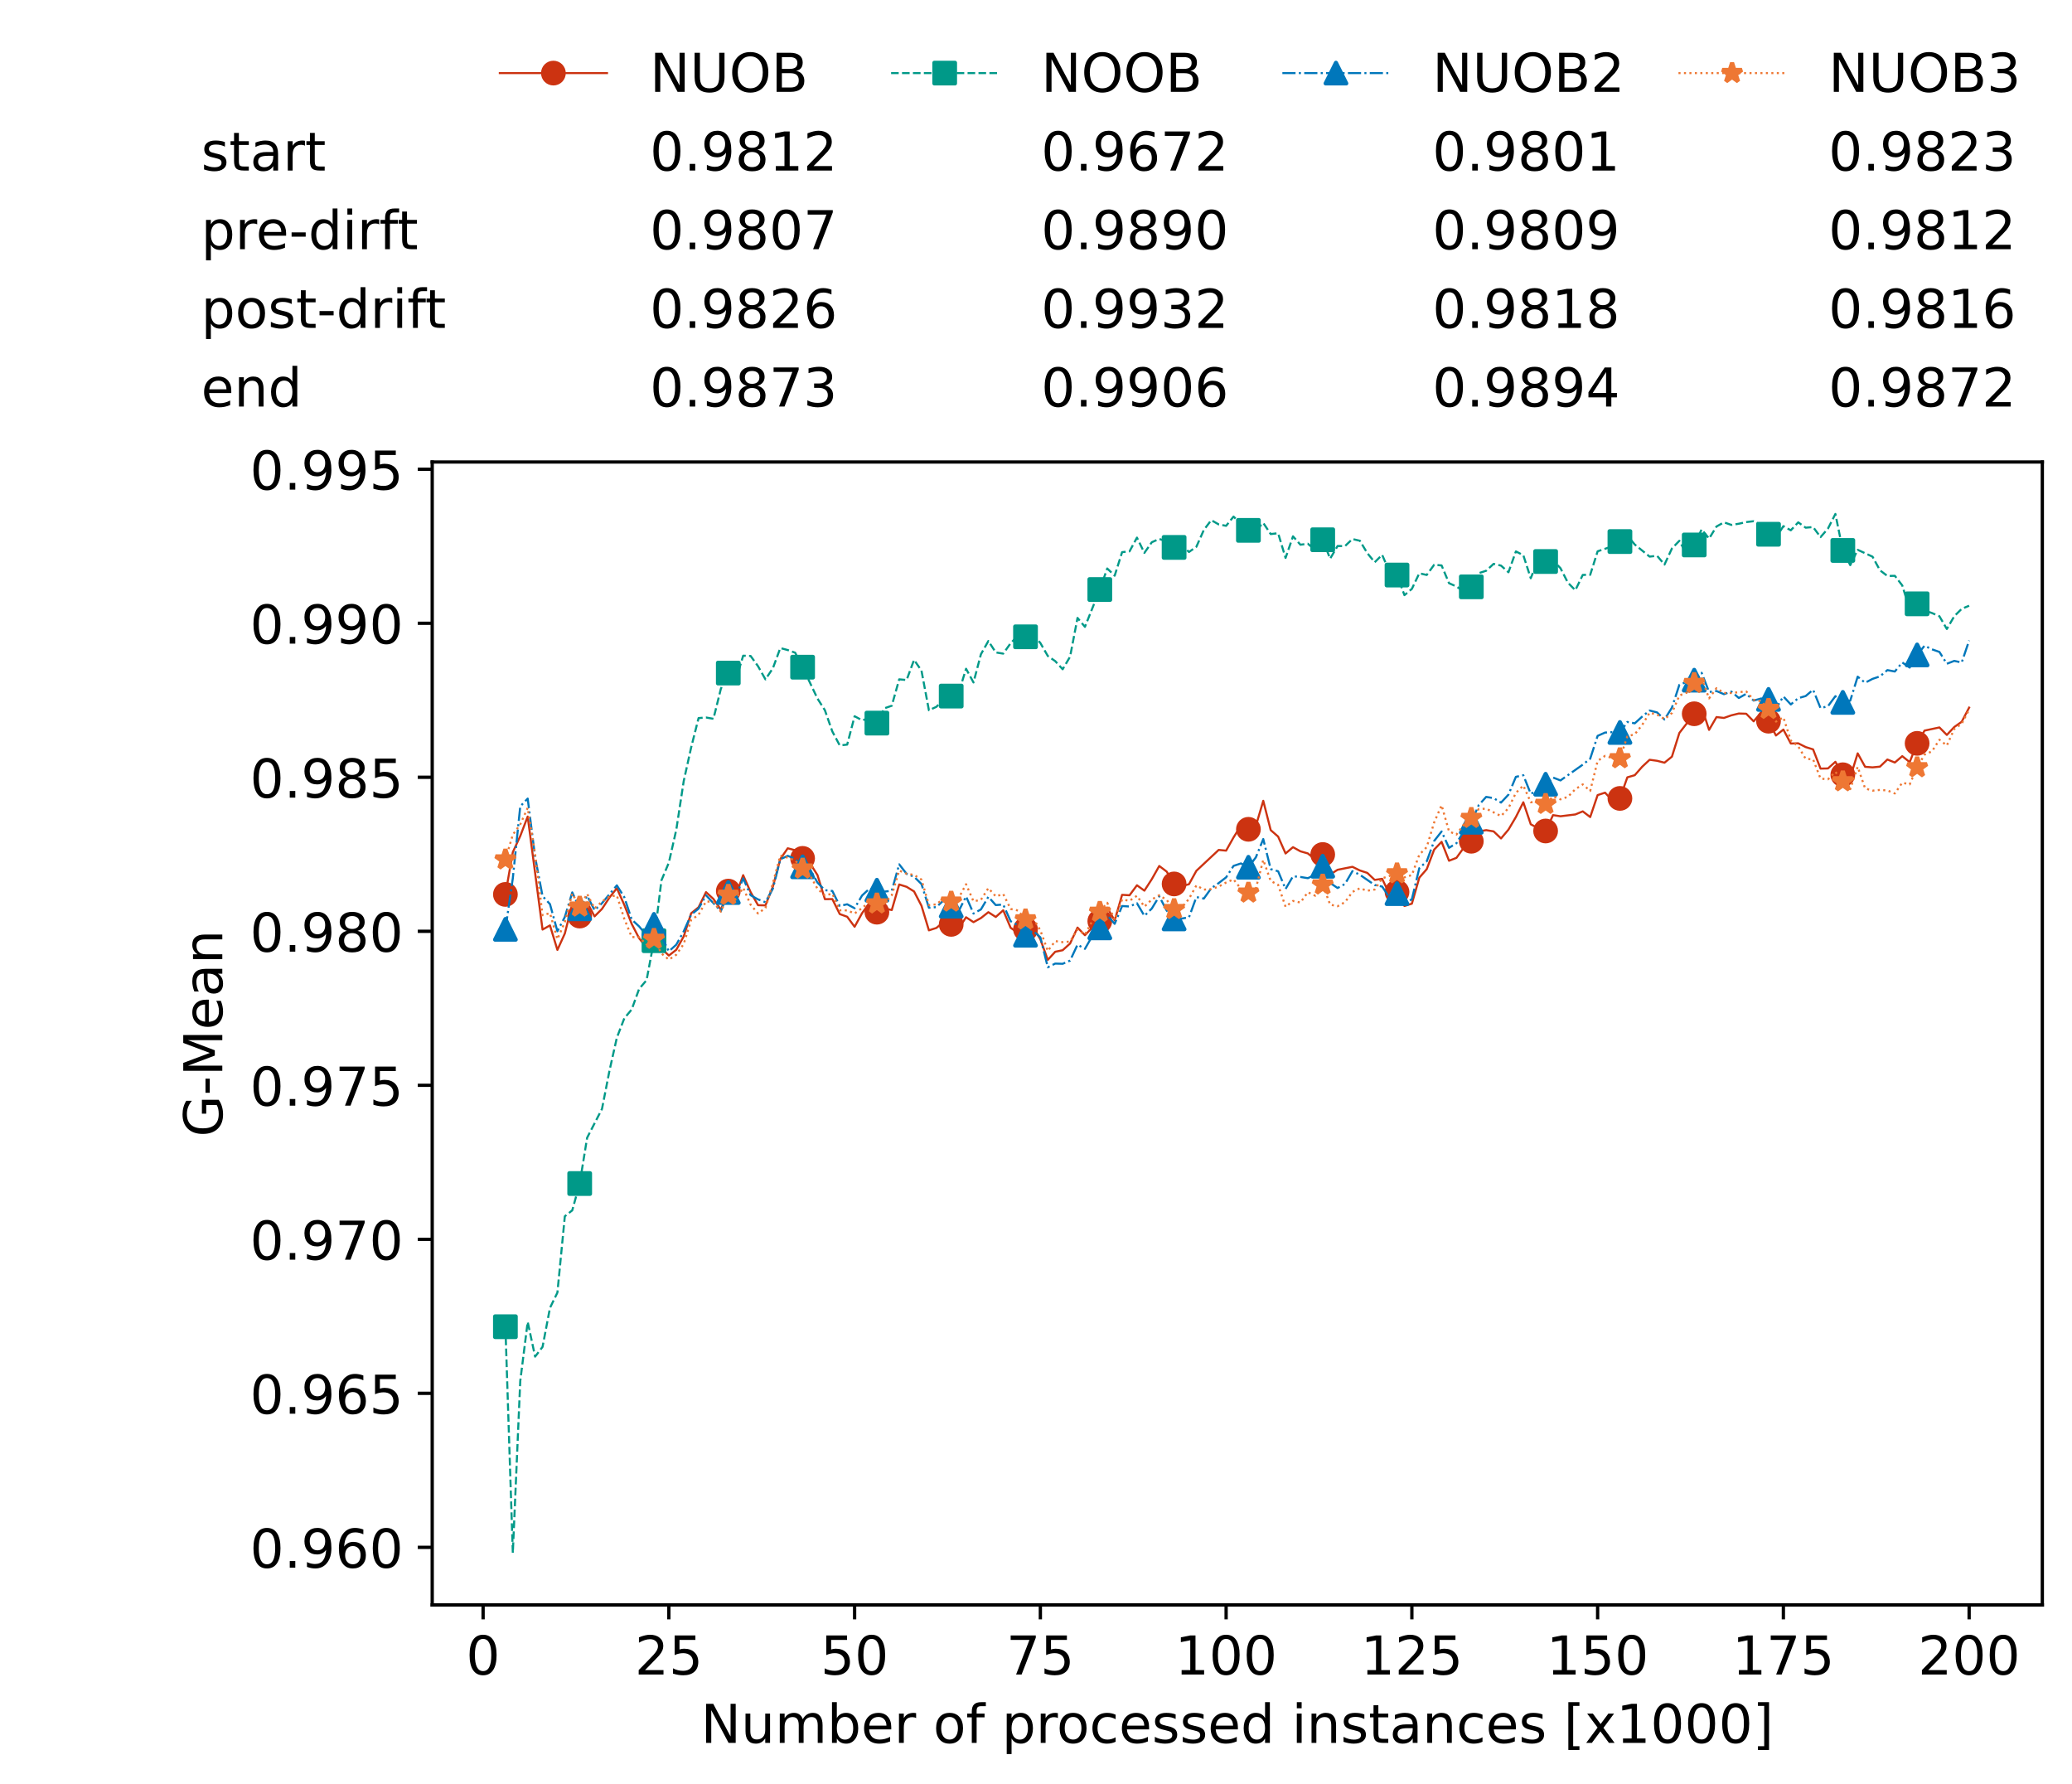 <?xml version="1.0" encoding="utf-8" standalone="no"?>
<!DOCTYPE svg PUBLIC "-//W3C//DTD SVG 1.1//EN"
  "http://www.w3.org/Graphics/SVG/1.1/DTD/svg11.dtd">
<!-- Created with matplotlib (https://matplotlib.org/) -->
<svg height="432.615pt" version="1.1" viewBox="0 0 502.65 432.615" width="502.65pt" xmlns="http://www.w3.org/2000/svg" xmlns:xlink="http://www.w3.org/1999/xlink">
 <defs>
  <style type="text/css">*{stroke-linecap:butt;stroke-linejoin:round;}</style>
 </defs>
 <g id="figure_1">
  <g id="patch_1">
   <path d="M 0 432.615 
L 502.65 432.615 
L 502.65 0 
L 0 0 
z
" style="fill:#ffffff;"/>
  </g>
  <g id="axes_1">
   <g id="patch_2">
    <path d="M 104.85 389.252 
L 495.45 389.252 
L 495.45 112.052 
L 104.85 112.052 
z
" style="fill:#ffffff;"/>
   </g>
   <g id="matplotlib.axis_1">
    <g id="xtick_1">
     <g id="line2d_1">
      <defs>
       <path d="M 0 0 
L 0 3.5 
" id="m8ae40bfb16" style="stroke:#000000;stroke-width:0.8;"/>
      </defs>
      <g>
       <use style="stroke:#000000;stroke-width:0.8;" x="117.197" xlink:href="#m8ae40bfb16" y="389.252"/>
      </g>
     </g>
     <g id="text_1">
      <!-- 0 -->
      <g transform="translate(113.061 406.13)scale(0.13 -0.13)">
       <defs>
        <path d="M 31.781 66.406 
Q 24.172 66.406 20.328 58.906 
Q 16.5 51.422 16.5 36.375 
Q 16.5 21.391 20.328 13.891 
Q 24.172 6.391 31.781 6.391 
Q 39.453 6.391 43.281 13.891 
Q 47.125 21.391 47.125 36.375 
Q 47.125 51.422 43.281 58.906 
Q 39.453 66.406 31.781 66.406 
z
M 31.781 74.219 
Q 44.047 74.219 50.516 64.516 
Q 56.984 54.828 56.984 36.375 
Q 56.984 17.969 50.516 8.266 
Q 44.047 -1.422 31.781 -1.422 
Q 19.531 -1.422 13.062 8.266 
Q 6.594 17.969 6.594 36.375 
Q 6.594 54.828 13.062 64.516 
Q 19.531 74.219 31.781 74.219 
z
" id="DejaVuSans-48"/>
       </defs>
       <use xlink:href="#DejaVuSans-48"/>
      </g>
     </g>
    </g>
    <g id="xtick_2">
     <g id="line2d_2">
      <g>
       <use style="stroke:#000000;stroke-width:0.8;" x="162.259" xlink:href="#m8ae40bfb16" y="389.252"/>
      </g>
     </g>
     <g id="text_2">
      <!-- 25 -->
      <g transform="translate(153.988 406.13)scale(0.13 -0.13)">
       <defs>
        <path d="M 19.188 8.297 
L 53.609 8.297 
L 53.609 0 
L 7.328 0 
L 7.328 8.297 
Q 12.938 14.109 22.625 23.891 
Q 32.328 33.688 34.812 36.531 
Q 39.547 41.844 41.422 45.531 
Q 43.312 49.219 43.312 52.781 
Q 43.312 58.594 39.234 62.25 
Q 35.156 65.922 28.609 65.922 
Q 23.969 65.922 18.812 64.312 
Q 13.672 62.703 7.812 59.422 
L 7.812 69.391 
Q 13.766 71.781 18.938 73 
Q 24.125 74.219 28.422 74.219 
Q 39.75 74.219 46.484 68.547 
Q 53.219 62.891 53.219 53.422 
Q 53.219 48.922 51.531 44.891 
Q 49.859 40.875 45.406 35.406 
Q 44.188 33.984 37.641 27.219 
Q 31.109 20.453 19.188 8.297 
z
" id="DejaVuSans-50"/>
        <path d="M 10.797 72.906 
L 49.516 72.906 
L 49.516 64.594 
L 19.828 64.594 
L 19.828 46.734 
Q 21.969 47.469 24.109 47.828 
Q 26.266 48.188 28.422 48.188 
Q 40.625 48.188 47.75 41.5 
Q 54.891 34.812 54.891 23.391 
Q 54.891 11.625 47.562 5.094 
Q 40.234 -1.422 26.906 -1.422 
Q 22.312 -1.422 17.547 -0.641 
Q 12.797 0.141 7.719 1.703 
L 7.719 11.625 
Q 12.109 9.234 16.797 8.062 
Q 21.484 6.891 26.703 6.891 
Q 35.156 6.891 40.078 11.328 
Q 45.016 15.766 45.016 23.391 
Q 45.016 31 40.078 35.438 
Q 35.156 39.891 26.703 39.891 
Q 22.75 39.891 18.812 39.016 
Q 14.891 38.141 10.797 36.281 
z
" id="DejaVuSans-53"/>
       </defs>
       <use xlink:href="#DejaVuSans-50"/>
       <use x="63.623" xlink:href="#DejaVuSans-53"/>
      </g>
     </g>
    </g>
    <g id="xtick_3">
     <g id="line2d_3">
      <g>
       <use style="stroke:#000000;stroke-width:0.8;" x="207.322" xlink:href="#m8ae40bfb16" y="389.252"/>
      </g>
     </g>
     <g id="text_3">
      <!-- 50 -->
      <g transform="translate(199.05 406.13)scale(0.13 -0.13)">
       <use xlink:href="#DejaVuSans-53"/>
       <use x="63.623" xlink:href="#DejaVuSans-48"/>
      </g>
     </g>
    </g>
    <g id="xtick_4">
     <g id="line2d_4">
      <g>
       <use style="stroke:#000000;stroke-width:0.8;" x="252.384" xlink:href="#m8ae40bfb16" y="389.252"/>
      </g>
     </g>
     <g id="text_4">
      <!-- 75 -->
      <g transform="translate(244.113 406.13)scale(0.13 -0.13)">
       <defs>
        <path d="M 8.203 72.906 
L 55.078 72.906 
L 55.078 68.703 
L 28.609 0 
L 18.312 0 
L 43.219 64.594 
L 8.203 64.594 
z
" id="DejaVuSans-55"/>
       </defs>
       <use xlink:href="#DejaVuSans-55"/>
       <use x="63.623" xlink:href="#DejaVuSans-53"/>
      </g>
     </g>
    </g>
    <g id="xtick_5">
     <g id="line2d_5">
      <g>
       <use style="stroke:#000000;stroke-width:0.8;" x="297.446" xlink:href="#m8ae40bfb16" y="389.252"/>
      </g>
     </g>
     <g id="text_5">
      <!-- 100 -->
      <g transform="translate(285.039 406.13)scale(0.13 -0.13)">
       <defs>
        <path d="M 12.406 8.297 
L 28.516 8.297 
L 28.516 63.922 
L 10.984 60.406 
L 10.984 69.391 
L 28.422 72.906 
L 38.281 72.906 
L 38.281 8.297 
L 54.391 8.297 
L 54.391 0 
L 12.406 0 
z
" id="DejaVuSans-49"/>
       </defs>
       <use xlink:href="#DejaVuSans-49"/>
       <use x="63.623" xlink:href="#DejaVuSans-48"/>
       <use x="127.246" xlink:href="#DejaVuSans-48"/>
      </g>
     </g>
    </g>
    <g id="xtick_6">
     <g id="line2d_6">
      <g>
       <use style="stroke:#000000;stroke-width:0.8;" x="342.509" xlink:href="#m8ae40bfb16" y="389.252"/>
      </g>
     </g>
     <g id="text_6">
      <!-- 125 -->
      <g transform="translate(330.102 406.13)scale(0.13 -0.13)">
       <use xlink:href="#DejaVuSans-49"/>
       <use x="63.623" xlink:href="#DejaVuSans-50"/>
       <use x="127.246" xlink:href="#DejaVuSans-53"/>
      </g>
     </g>
    </g>
    <g id="xtick_7">
     <g id="line2d_7">
      <g>
       <use style="stroke:#000000;stroke-width:0.8;" x="387.571" xlink:href="#m8ae40bfb16" y="389.252"/>
      </g>
     </g>
     <g id="text_7">
      <!-- 150 -->
      <g transform="translate(375.164 406.13)scale(0.13 -0.13)">
       <use xlink:href="#DejaVuSans-49"/>
       <use x="63.623" xlink:href="#DejaVuSans-53"/>
       <use x="127.246" xlink:href="#DejaVuSans-48"/>
      </g>
     </g>
    </g>
    <g id="xtick_8">
     <g id="line2d_8">
      <g>
       <use style="stroke:#000000;stroke-width:0.8;" x="432.633" xlink:href="#m8ae40bfb16" y="389.252"/>
      </g>
     </g>
     <g id="text_8">
      <!-- 175 -->
      <g transform="translate(420.226 406.13)scale(0.13 -0.13)">
       <use xlink:href="#DejaVuSans-49"/>
       <use x="63.623" xlink:href="#DejaVuSans-55"/>
       <use x="127.246" xlink:href="#DejaVuSans-53"/>
      </g>
     </g>
    </g>
    <g id="xtick_9">
     <g id="line2d_9">
      <g>
       <use style="stroke:#000000;stroke-width:0.8;" x="477.695" xlink:href="#m8ae40bfb16" y="389.252"/>
      </g>
     </g>
     <g id="text_9">
      <!-- 200 -->
      <g transform="translate(465.289 406.13)scale(0.13 -0.13)">
       <use xlink:href="#DejaVuSans-50"/>
       <use x="63.623" xlink:href="#DejaVuSans-48"/>
       <use x="127.246" xlink:href="#DejaVuSans-48"/>
      </g>
     </g>
    </g>
    <g id="text_10">
     <!-- Number of processed instances [x1000] -->
     <g transform="translate(170.025 422.711)scale(0.13 -0.13)">
      <defs>
       <path d="M 9.812 72.906 
L 23.094 72.906 
L 55.422 11.922 
L 55.422 72.906 
L 64.984 72.906 
L 64.984 0 
L 51.703 0 
L 19.391 60.984 
L 19.391 0 
L 9.812 0 
z
" id="DejaVuSans-78"/>
       <path d="M 8.5 21.578 
L 8.5 54.688 
L 17.484 54.688 
L 17.484 21.922 
Q 17.484 14.156 20.5 10.266 
Q 23.531 6.391 29.594 6.391 
Q 36.859 6.391 41.078 11.031 
Q 45.312 15.672 45.312 23.688 
L 45.312 54.688 
L 54.297 54.688 
L 54.297 0 
L 45.312 0 
L 45.312 8.406 
Q 42.047 3.422 37.719 1 
Q 33.406 -1.422 27.688 -1.422 
Q 18.266 -1.422 13.375 4.438 
Q 8.5 10.297 8.5 21.578 
z
M 31.109 56 
z
" id="DejaVuSans-117"/>
       <path d="M 52 44.188 
Q 55.375 50.25 60.062 53.125 
Q 64.75 56 71.094 56 
Q 79.641 56 84.281 50.016 
Q 88.922 44.047 88.922 33.016 
L 88.922 0 
L 79.891 0 
L 79.891 32.719 
Q 79.891 40.578 77.094 44.375 
Q 74.312 48.188 68.609 48.188 
Q 61.625 48.188 57.562 43.547 
Q 53.516 38.922 53.516 30.906 
L 53.516 0 
L 44.484 0 
L 44.484 32.719 
Q 44.484 40.625 41.703 44.406 
Q 38.922 48.188 33.109 48.188 
Q 26.219 48.188 22.156 43.531 
Q 18.109 38.875 18.109 30.906 
L 18.109 0 
L 9.078 0 
L 9.078 54.688 
L 18.109 54.688 
L 18.109 46.188 
Q 21.188 51.219 25.484 53.609 
Q 29.781 56 35.688 56 
Q 41.656 56 45.828 52.969 
Q 50 49.953 52 44.188 
z
" id="DejaVuSans-109"/>
       <path d="M 48.688 27.297 
Q 48.688 37.203 44.609 42.844 
Q 40.531 48.484 33.406 48.484 
Q 26.266 48.484 22.188 42.844 
Q 18.109 37.203 18.109 27.297 
Q 18.109 17.391 22.188 11.75 
Q 26.266 6.109 33.406 6.109 
Q 40.531 6.109 44.609 11.75 
Q 48.688 17.391 48.688 27.297 
z
M 18.109 46.391 
Q 20.953 51.266 25.266 53.625 
Q 29.594 56 35.594 56 
Q 45.562 56 51.781 48.094 
Q 58.016 40.188 58.016 27.297 
Q 58.016 14.406 51.781 6.484 
Q 45.562 -1.422 35.594 -1.422 
Q 29.594 -1.422 25.266 0.953 
Q 20.953 3.328 18.109 8.203 
L 18.109 0 
L 9.078 0 
L 9.078 75.984 
L 18.109 75.984 
z
" id="DejaVuSans-98"/>
       <path d="M 56.203 29.594 
L 56.203 25.203 
L 14.891 25.203 
Q 15.484 15.922 20.484 11.062 
Q 25.484 6.203 34.422 6.203 
Q 39.594 6.203 44.453 7.469 
Q 49.312 8.734 54.109 11.281 
L 54.109 2.781 
Q 49.266 0.734 44.188 -0.344 
Q 39.109 -1.422 33.891 -1.422 
Q 20.797 -1.422 13.156 6.188 
Q 5.516 13.812 5.516 26.812 
Q 5.516 40.234 12.766 48.109 
Q 20.016 56 32.328 56 
Q 43.359 56 49.781 48.891 
Q 56.203 41.797 56.203 29.594 
z
M 47.219 32.234 
Q 47.125 39.594 43.094 43.984 
Q 39.062 48.391 32.422 48.391 
Q 24.906 48.391 20.391 44.141 
Q 15.875 39.891 15.188 32.172 
z
" id="DejaVuSans-101"/>
       <path d="M 41.109 46.297 
Q 39.594 47.172 37.812 47.578 
Q 36.031 48 33.891 48 
Q 26.266 48 22.188 43.047 
Q 18.109 38.094 18.109 28.812 
L 18.109 0 
L 9.078 0 
L 9.078 54.688 
L 18.109 54.688 
L 18.109 46.188 
Q 20.953 51.172 25.484 53.578 
Q 30.031 56 36.531 56 
Q 37.453 56 38.578 55.875 
Q 39.703 55.766 41.062 55.516 
z
" id="DejaVuSans-114"/>
       <path id="DejaVuSans-32"/>
       <path d="M 30.609 48.391 
Q 23.391 48.391 19.188 42.75 
Q 14.984 37.109 14.984 27.297 
Q 14.984 17.484 19.156 11.844 
Q 23.344 6.203 30.609 6.203 
Q 37.797 6.203 41.984 11.859 
Q 46.188 17.531 46.188 27.297 
Q 46.188 37.016 41.984 42.703 
Q 37.797 48.391 30.609 48.391 
z
M 30.609 56 
Q 42.328 56 49.016 48.375 
Q 55.719 40.766 55.719 27.297 
Q 55.719 13.875 49.016 6.219 
Q 42.328 -1.422 30.609 -1.422 
Q 18.844 -1.422 12.172 6.219 
Q 5.516 13.875 5.516 27.297 
Q 5.516 40.766 12.172 48.375 
Q 18.844 56 30.609 56 
z
" id="DejaVuSans-111"/>
       <path d="M 37.109 75.984 
L 37.109 68.5 
L 28.516 68.5 
Q 23.688 68.5 21.797 66.547 
Q 19.922 64.594 19.922 59.516 
L 19.922 54.688 
L 34.719 54.688 
L 34.719 47.703 
L 19.922 47.703 
L 19.922 0 
L 10.891 0 
L 10.891 47.703 
L 2.297 47.703 
L 2.297 54.688 
L 10.891 54.688 
L 10.891 58.5 
Q 10.891 67.625 15.141 71.797 
Q 19.391 75.984 28.609 75.984 
z
" id="DejaVuSans-102"/>
       <path d="M 18.109 8.203 
L 18.109 -20.797 
L 9.078 -20.797 
L 9.078 54.688 
L 18.109 54.688 
L 18.109 46.391 
Q 20.953 51.266 25.266 53.625 
Q 29.594 56 35.594 56 
Q 45.562 56 51.781 48.094 
Q 58.016 40.188 58.016 27.297 
Q 58.016 14.406 51.781 6.484 
Q 45.562 -1.422 35.594 -1.422 
Q 29.594 -1.422 25.266 0.953 
Q 20.953 3.328 18.109 8.203 
z
M 48.688 27.297 
Q 48.688 37.203 44.609 42.844 
Q 40.531 48.484 33.406 48.484 
Q 26.266 48.484 22.188 42.844 
Q 18.109 37.203 18.109 27.297 
Q 18.109 17.391 22.188 11.75 
Q 26.266 6.109 33.406 6.109 
Q 40.531 6.109 44.609 11.75 
Q 48.688 17.391 48.688 27.297 
z
" id="DejaVuSans-112"/>
       <path d="M 48.781 52.594 
L 48.781 44.188 
Q 44.969 46.297 41.141 47.344 
Q 37.312 48.391 33.406 48.391 
Q 24.656 48.391 19.812 42.844 
Q 14.984 37.312 14.984 27.297 
Q 14.984 17.281 19.812 11.734 
Q 24.656 6.203 33.406 6.203 
Q 37.312 6.203 41.141 7.25 
Q 44.969 8.297 48.781 10.406 
L 48.781 2.094 
Q 45.016 0.344 40.984 -0.531 
Q 36.969 -1.422 32.422 -1.422 
Q 20.062 -1.422 12.781 6.344 
Q 5.516 14.109 5.516 27.297 
Q 5.516 40.672 12.859 48.328 
Q 20.219 56 33.016 56 
Q 37.156 56 41.109 55.141 
Q 45.062 54.297 48.781 52.594 
z
" id="DejaVuSans-99"/>
       <path d="M 44.281 53.078 
L 44.281 44.578 
Q 40.484 46.531 36.375 47.5 
Q 32.281 48.484 27.875 48.484 
Q 21.188 48.484 17.844 46.438 
Q 14.5 44.391 14.5 40.281 
Q 14.5 37.156 16.891 35.375 
Q 19.281 33.594 26.516 31.984 
L 29.594 31.297 
Q 39.156 29.25 43.188 25.516 
Q 47.219 21.781 47.219 15.094 
Q 47.219 7.469 41.188 3.016 
Q 35.156 -1.422 24.609 -1.422 
Q 20.219 -1.422 15.453 -0.562 
Q 10.688 0.297 5.422 2 
L 5.422 11.281 
Q 10.406 8.688 15.234 7.391 
Q 20.062 6.109 24.812 6.109 
Q 31.156 6.109 34.562 8.281 
Q 37.984 10.453 37.984 14.406 
Q 37.984 18.062 35.516 20.016 
Q 33.062 21.969 24.703 23.781 
L 21.578 24.516 
Q 13.234 26.266 9.516 29.906 
Q 5.812 33.547 5.812 39.891 
Q 5.812 47.609 11.281 51.797 
Q 16.75 56 26.812 56 
Q 31.781 56 36.172 55.266 
Q 40.578 54.547 44.281 53.078 
z
" id="DejaVuSans-115"/>
       <path d="M 45.406 46.391 
L 45.406 75.984 
L 54.391 75.984 
L 54.391 0 
L 45.406 0 
L 45.406 8.203 
Q 42.578 3.328 38.25 0.953 
Q 33.938 -1.422 27.875 -1.422 
Q 17.969 -1.422 11.734 6.484 
Q 5.516 14.406 5.516 27.297 
Q 5.516 40.188 11.734 48.094 
Q 17.969 56 27.875 56 
Q 33.938 56 38.25 53.625 
Q 42.578 51.266 45.406 46.391 
z
M 14.797 27.297 
Q 14.797 17.391 18.875 11.75 
Q 22.953 6.109 30.078 6.109 
Q 37.203 6.109 41.297 11.75 
Q 45.406 17.391 45.406 27.297 
Q 45.406 37.203 41.297 42.844 
Q 37.203 48.484 30.078 48.484 
Q 22.953 48.484 18.875 42.844 
Q 14.797 37.203 14.797 27.297 
z
" id="DejaVuSans-100"/>
       <path d="M 9.422 54.688 
L 18.406 54.688 
L 18.406 0 
L 9.422 0 
z
M 9.422 75.984 
L 18.406 75.984 
L 18.406 64.594 
L 9.422 64.594 
z
" id="DejaVuSans-105"/>
       <path d="M 54.891 33.016 
L 54.891 0 
L 45.906 0 
L 45.906 32.719 
Q 45.906 40.484 42.875 44.328 
Q 39.844 48.188 33.797 48.188 
Q 26.516 48.188 22.312 43.547 
Q 18.109 38.922 18.109 30.906 
L 18.109 0 
L 9.078 0 
L 9.078 54.688 
L 18.109 54.688 
L 18.109 46.188 
Q 21.344 51.125 25.703 53.562 
Q 30.078 56 35.797 56 
Q 45.219 56 50.047 50.172 
Q 54.891 44.344 54.891 33.016 
z
" id="DejaVuSans-110"/>
       <path d="M 18.312 70.219 
L 18.312 54.688 
L 36.812 54.688 
L 36.812 47.703 
L 18.312 47.703 
L 18.312 18.016 
Q 18.312 11.328 20.141 9.422 
Q 21.969 7.516 27.594 7.516 
L 36.812 7.516 
L 36.812 0 
L 27.594 0 
Q 17.188 0 13.234 3.875 
Q 9.281 7.766 9.281 18.016 
L 9.281 47.703 
L 2.688 47.703 
L 2.688 54.688 
L 9.281 54.688 
L 9.281 70.219 
z
" id="DejaVuSans-116"/>
       <path d="M 34.281 27.484 
Q 23.391 27.484 19.188 25 
Q 14.984 22.516 14.984 16.5 
Q 14.984 11.719 18.141 8.906 
Q 21.297 6.109 26.703 6.109 
Q 34.188 6.109 38.703 11.406 
Q 43.219 16.703 43.219 25.484 
L 43.219 27.484 
z
M 52.203 31.203 
L 52.203 0 
L 43.219 0 
L 43.219 8.297 
Q 40.141 3.328 35.547 0.953 
Q 30.953 -1.422 24.312 -1.422 
Q 15.922 -1.422 10.953 3.297 
Q 6 8.016 6 15.922 
Q 6 25.141 12.172 29.828 
Q 18.359 34.516 30.609 34.516 
L 43.219 34.516 
L 43.219 35.406 
Q 43.219 41.609 39.141 45 
Q 35.062 48.391 27.688 48.391 
Q 23 48.391 18.547 47.266 
Q 14.109 46.141 10.016 43.891 
L 10.016 52.203 
Q 14.938 54.109 19.578 55.047 
Q 24.219 56 28.609 56 
Q 40.484 56 46.344 49.844 
Q 52.203 43.703 52.203 31.203 
z
" id="DejaVuSans-97"/>
       <path d="M 8.594 75.984 
L 29.297 75.984 
L 29.297 69 
L 17.578 69 
L 17.578 -6.203 
L 29.297 -6.203 
L 29.297 -13.188 
L 8.594 -13.188 
z
" id="DejaVuSans-91"/>
       <path d="M 54.891 54.688 
L 35.109 28.078 
L 55.906 0 
L 45.312 0 
L 29.391 21.484 
L 13.484 0 
L 2.875 0 
L 24.125 28.609 
L 4.688 54.688 
L 15.281 54.688 
L 29.781 35.203 
L 44.281 54.688 
z
" id="DejaVuSans-120"/>
       <path d="M 30.422 75.984 
L 30.422 -13.188 
L 9.719 -13.188 
L 9.719 -6.203 
L 21.391 -6.203 
L 21.391 69 
L 9.719 69 
L 9.719 75.984 
z
" id="DejaVuSans-93"/>
      </defs>
      <use xlink:href="#DejaVuSans-78"/>
      <use x="74.805" xlink:href="#DejaVuSans-117"/>
      <use x="138.184" xlink:href="#DejaVuSans-109"/>
      <use x="235.596" xlink:href="#DejaVuSans-98"/>
      <use x="299.072" xlink:href="#DejaVuSans-101"/>
      <use x="360.596" xlink:href="#DejaVuSans-114"/>
      <use x="401.709" xlink:href="#DejaVuSans-32"/>
      <use x="433.496" xlink:href="#DejaVuSans-111"/>
      <use x="494.678" xlink:href="#DejaVuSans-102"/>
      <use x="529.883" xlink:href="#DejaVuSans-32"/>
      <use x="561.67" xlink:href="#DejaVuSans-112"/>
      <use x="625.146" xlink:href="#DejaVuSans-114"/>
      <use x="664.01" xlink:href="#DejaVuSans-111"/>
      <use x="725.191" xlink:href="#DejaVuSans-99"/>
      <use x="780.172" xlink:href="#DejaVuSans-101"/>
      <use x="841.695" xlink:href="#DejaVuSans-115"/>
      <use x="893.795" xlink:href="#DejaVuSans-115"/>
      <use x="945.895" xlink:href="#DejaVuSans-101"/>
      <use x="1007.418" xlink:href="#DejaVuSans-100"/>
      <use x="1070.895" xlink:href="#DejaVuSans-32"/>
      <use x="1102.682" xlink:href="#DejaVuSans-105"/>
      <use x="1130.465" xlink:href="#DejaVuSans-110"/>
      <use x="1193.844" xlink:href="#DejaVuSans-115"/>
      <use x="1245.943" xlink:href="#DejaVuSans-116"/>
      <use x="1285.152" xlink:href="#DejaVuSans-97"/>
      <use x="1346.432" xlink:href="#DejaVuSans-110"/>
      <use x="1409.811" xlink:href="#DejaVuSans-99"/>
      <use x="1464.791" xlink:href="#DejaVuSans-101"/>
      <use x="1526.314" xlink:href="#DejaVuSans-115"/>
      <use x="1578.414" xlink:href="#DejaVuSans-32"/>
      <use x="1610.201" xlink:href="#DejaVuSans-91"/>
      <use x="1649.215" xlink:href="#DejaVuSans-120"/>
      <use x="1708.395" xlink:href="#DejaVuSans-49"/>
      <use x="1772.018" xlink:href="#DejaVuSans-48"/>
      <use x="1835.641" xlink:href="#DejaVuSans-48"/>
      <use x="1899.264" xlink:href="#DejaVuSans-48"/>
      <use x="1962.887" xlink:href="#DejaVuSans-93"/>
     </g>
    </g>
   </g>
   <g id="matplotlib.axis_2">
    <g id="ytick_1">
     <g id="line2d_10">
      <defs>
       <path d="M 0 0 
L -3.5 0 
" id="mf4e519a97a" style="stroke:#000000;stroke-width:0.8;"/>
      </defs>
      <g>
       <use style="stroke:#000000;stroke-width:0.8;" x="104.85" xlink:href="#mf4e519a97a" y="375.283"/>
      </g>
     </g>
     <g id="text_11">
      <!-- 0.960 -->
      <g transform="translate(60.633 380.222)scale(0.13 -0.13)">
       <defs>
        <path d="M 10.688 12.406 
L 21 12.406 
L 21 0 
L 10.688 0 
z
" id="DejaVuSans-46"/>
        <path d="M 10.984 1.516 
L 10.984 10.5 
Q 14.703 8.734 18.5 7.812 
Q 22.312 6.891 25.984 6.891 
Q 35.75 6.891 40.891 13.453 
Q 46.047 20.016 46.781 33.406 
Q 43.953 29.203 39.594 26.953 
Q 35.25 24.703 29.984 24.703 
Q 19.047 24.703 12.672 31.312 
Q 6.297 37.938 6.297 49.422 
Q 6.297 60.641 12.938 67.422 
Q 19.578 74.219 30.609 74.219 
Q 43.266 74.219 49.922 64.516 
Q 56.594 54.828 56.594 36.375 
Q 56.594 19.141 48.406 8.859 
Q 40.234 -1.422 26.422 -1.422 
Q 22.703 -1.422 18.891 -0.688 
Q 15.094 0.047 10.984 1.516 
z
M 30.609 32.422 
Q 37.25 32.422 41.125 36.953 
Q 45.016 41.5 45.016 49.422 
Q 45.016 57.281 41.125 61.844 
Q 37.25 66.406 30.609 66.406 
Q 23.969 66.406 20.094 61.844 
Q 16.219 57.281 16.219 49.422 
Q 16.219 41.5 20.094 36.953 
Q 23.969 32.422 30.609 32.422 
z
" id="DejaVuSans-57"/>
        <path d="M 33.016 40.375 
Q 26.375 40.375 22.484 35.828 
Q 18.609 31.297 18.609 23.391 
Q 18.609 15.531 22.484 10.953 
Q 26.375 6.391 33.016 6.391 
Q 39.656 6.391 43.531 10.953 
Q 47.406 15.531 47.406 23.391 
Q 47.406 31.297 43.531 35.828 
Q 39.656 40.375 33.016 40.375 
z
M 52.594 71.297 
L 52.594 62.312 
Q 48.875 64.062 45.094 64.984 
Q 41.312 65.922 37.594 65.922 
Q 27.828 65.922 22.672 59.328 
Q 17.531 52.734 16.797 39.406 
Q 19.672 43.656 24.016 45.922 
Q 28.375 48.188 33.594 48.188 
Q 44.578 48.188 50.953 41.516 
Q 57.328 34.859 57.328 23.391 
Q 57.328 12.156 50.688 5.359 
Q 44.047 -1.422 33.016 -1.422 
Q 20.359 -1.422 13.672 8.266 
Q 6.984 17.969 6.984 36.375 
Q 6.984 53.656 15.188 63.938 
Q 23.391 74.219 37.203 74.219 
Q 40.922 74.219 44.703 73.484 
Q 48.484 72.75 52.594 71.297 
z
" id="DejaVuSans-54"/>
       </defs>
       <use xlink:href="#DejaVuSans-48"/>
       <use x="63.623" xlink:href="#DejaVuSans-46"/>
       <use x="95.41" xlink:href="#DejaVuSans-57"/>
       <use x="159.033" xlink:href="#DejaVuSans-54"/>
       <use x="222.656" xlink:href="#DejaVuSans-48"/>
      </g>
     </g>
    </g>
    <g id="ytick_2">
     <g id="line2d_11">
      <g>
       <use style="stroke:#000000;stroke-width:0.8;" x="104.85" xlink:href="#mf4e519a97a" y="337.93"/>
      </g>
     </g>
     <g id="text_12">
      <!-- 0.965 -->
      <g transform="translate(60.633 342.869)scale(0.13 -0.13)">
       <use xlink:href="#DejaVuSans-48"/>
       <use x="63.623" xlink:href="#DejaVuSans-46"/>
       <use x="95.41" xlink:href="#DejaVuSans-57"/>
       <use x="159.033" xlink:href="#DejaVuSans-54"/>
       <use x="222.656" xlink:href="#DejaVuSans-53"/>
      </g>
     </g>
    </g>
    <g id="ytick_3">
     <g id="line2d_12">
      <g>
       <use style="stroke:#000000;stroke-width:0.8;" x="104.85" xlink:href="#mf4e519a97a" y="300.576"/>
      </g>
     </g>
     <g id="text_13">
      <!-- 0.970 -->
      <g transform="translate(60.633 305.515)scale(0.13 -0.13)">
       <use xlink:href="#DejaVuSans-48"/>
       <use x="63.623" xlink:href="#DejaVuSans-46"/>
       <use x="95.41" xlink:href="#DejaVuSans-57"/>
       <use x="159.033" xlink:href="#DejaVuSans-55"/>
       <use x="222.656" xlink:href="#DejaVuSans-48"/>
      </g>
     </g>
    </g>
    <g id="ytick_4">
     <g id="line2d_13">
      <g>
       <use style="stroke:#000000;stroke-width:0.8;" x="104.85" xlink:href="#mf4e519a97a" y="263.223"/>
      </g>
     </g>
     <g id="text_14">
      <!-- 0.975 -->
      <g transform="translate(60.633 268.162)scale(0.13 -0.13)">
       <use xlink:href="#DejaVuSans-48"/>
       <use x="63.623" xlink:href="#DejaVuSans-46"/>
       <use x="95.41" xlink:href="#DejaVuSans-57"/>
       <use x="159.033" xlink:href="#DejaVuSans-55"/>
       <use x="222.656" xlink:href="#DejaVuSans-53"/>
      </g>
     </g>
    </g>
    <g id="ytick_5">
     <g id="line2d_14">
      <g>
       <use style="stroke:#000000;stroke-width:0.8;" x="104.85" xlink:href="#mf4e519a97a" y="225.87"/>
      </g>
     </g>
     <g id="text_15">
      <!-- 0.980 -->
      <g transform="translate(60.633 230.809)scale(0.13 -0.13)">
       <defs>
        <path d="M 31.781 34.625 
Q 24.75 34.625 20.719 30.859 
Q 16.703 27.094 16.703 20.516 
Q 16.703 13.922 20.719 10.156 
Q 24.75 6.391 31.781 6.391 
Q 38.812 6.391 42.859 10.172 
Q 46.922 13.969 46.922 20.516 
Q 46.922 27.094 42.891 30.859 
Q 38.875 34.625 31.781 34.625 
z
M 21.922 38.812 
Q 15.578 40.375 12.031 44.719 
Q 8.5 49.078 8.5 55.328 
Q 8.5 64.062 14.719 69.141 
Q 20.953 74.219 31.781 74.219 
Q 42.672 74.219 48.875 69.141 
Q 55.078 64.062 55.078 55.328 
Q 55.078 49.078 51.531 44.719 
Q 48 40.375 41.703 38.812 
Q 48.828 37.156 52.797 32.312 
Q 56.781 27.484 56.781 20.516 
Q 56.781 9.906 50.312 4.234 
Q 43.844 -1.422 31.781 -1.422 
Q 19.734 -1.422 13.25 4.234 
Q 6.781 9.906 6.781 20.516 
Q 6.781 27.484 10.781 32.312 
Q 14.797 37.156 21.922 38.812 
z
M 18.312 54.391 
Q 18.312 48.734 21.844 45.562 
Q 25.391 42.391 31.781 42.391 
Q 38.141 42.391 41.719 45.562 
Q 45.312 48.734 45.312 54.391 
Q 45.312 60.062 41.719 63.234 
Q 38.141 66.406 31.781 66.406 
Q 25.391 66.406 21.844 63.234 
Q 18.312 60.062 18.312 54.391 
z
" id="DejaVuSans-56"/>
       </defs>
       <use xlink:href="#DejaVuSans-48"/>
       <use x="63.623" xlink:href="#DejaVuSans-46"/>
       <use x="95.41" xlink:href="#DejaVuSans-57"/>
       <use x="159.033" xlink:href="#DejaVuSans-56"/>
       <use x="222.656" xlink:href="#DejaVuSans-48"/>
      </g>
     </g>
    </g>
    <g id="ytick_6">
     <g id="line2d_15">
      <g>
       <use style="stroke:#000000;stroke-width:0.8;" x="104.85" xlink:href="#mf4e519a97a" y="188.516"/>
      </g>
     </g>
     <g id="text_16">
      <!-- 0.985 -->
      <g transform="translate(60.633 193.455)scale(0.13 -0.13)">
       <use xlink:href="#DejaVuSans-48"/>
       <use x="63.623" xlink:href="#DejaVuSans-46"/>
       <use x="95.41" xlink:href="#DejaVuSans-57"/>
       <use x="159.033" xlink:href="#DejaVuSans-56"/>
       <use x="222.656" xlink:href="#DejaVuSans-53"/>
      </g>
     </g>
    </g>
    <g id="ytick_7">
     <g id="line2d_16">
      <g>
       <use style="stroke:#000000;stroke-width:0.8;" x="104.85" xlink:href="#mf4e519a97a" y="151.163"/>
      </g>
     </g>
     <g id="text_17">
      <!-- 0.990 -->
      <g transform="translate(60.633 156.102)scale(0.13 -0.13)">
       <use xlink:href="#DejaVuSans-48"/>
       <use x="63.623" xlink:href="#DejaVuSans-46"/>
       <use x="95.41" xlink:href="#DejaVuSans-57"/>
       <use x="159.033" xlink:href="#DejaVuSans-57"/>
       <use x="222.656" xlink:href="#DejaVuSans-48"/>
      </g>
     </g>
    </g>
    <g id="ytick_8">
     <g id="line2d_17">
      <g>
       <use style="stroke:#000000;stroke-width:0.8;" x="104.85" xlink:href="#mf4e519a97a" y="113.81"/>
      </g>
     </g>
     <g id="text_18">
      <!-- 0.995 -->
      <g transform="translate(60.633 118.748)scale(0.13 -0.13)">
       <use xlink:href="#DejaVuSans-48"/>
       <use x="63.623" xlink:href="#DejaVuSans-46"/>
       <use x="95.41" xlink:href="#DejaVuSans-57"/>
       <use x="159.033" xlink:href="#DejaVuSans-57"/>
       <use x="222.656" xlink:href="#DejaVuSans-53"/>
      </g>
     </g>
    </g>
    <g id="text_19">
     <!-- G-Mean -->
     <g transform="translate(53.93 275.744)rotate(-90)scale(0.13 -0.13)">
      <defs>
       <path d="M 59.516 10.406 
L 59.516 29.984 
L 43.406 29.984 
L 43.406 38.094 
L 69.281 38.094 
L 69.281 6.781 
Q 63.578 2.734 56.688 0.656 
Q 49.812 -1.422 42 -1.422 
Q 24.906 -1.422 15.25 8.562 
Q 5.609 18.562 5.609 36.375 
Q 5.609 54.25 15.25 64.234 
Q 24.906 74.219 42 74.219 
Q 49.125 74.219 55.547 72.453 
Q 61.969 70.703 67.391 67.281 
L 67.391 56.781 
Q 61.922 61.422 55.766 63.766 
Q 49.609 66.109 42.828 66.109 
Q 29.438 66.109 22.719 58.641 
Q 16.016 51.172 16.016 36.375 
Q 16.016 21.625 22.719 14.156 
Q 29.438 6.688 42.828 6.688 
Q 48.047 6.688 52.141 7.594 
Q 56.25 8.5 59.516 10.406 
z
" id="DejaVuSans-71"/>
       <path d="M 4.891 31.391 
L 31.203 31.391 
L 31.203 23.391 
L 4.891 23.391 
z
" id="DejaVuSans-45"/>
       <path d="M 9.812 72.906 
L 24.516 72.906 
L 43.109 23.297 
L 61.812 72.906 
L 76.516 72.906 
L 76.516 0 
L 66.891 0 
L 66.891 64.016 
L 48.094 14.016 
L 38.188 14.016 
L 19.391 64.016 
L 19.391 0 
L 9.812 0 
z
" id="DejaVuSans-77"/>
      </defs>
      <use xlink:href="#DejaVuSans-71"/>
      <use x="77.49" xlink:href="#DejaVuSans-45"/>
      <use x="113.574" xlink:href="#DejaVuSans-77"/>
      <use x="199.854" xlink:href="#DejaVuSans-101"/>
      <use x="261.377" xlink:href="#DejaVuSans-97"/>
      <use x="322.656" xlink:href="#DejaVuSans-110"/>
     </g>
    </g>
   </g>
   <g id="line2d_18"/>
   <g id="line2d_19"/>
   <g id="line2d_20"/>
   <g id="line2d_21"/>
   <g id="line2d_22"/>
   <g id="line2d_23">
    <path clip-path="url(#p9eaa0ae569)" d="M 122.605 216.927 
L 124.407 206.672 
L 126.21 202.768 
L 128.012 198.043 
L 131.617 225.451 
L 133.419 224.443 
L 135.222 230.384 
L 137.024 226.412 
L 138.827 219.222 
L 140.629 222.178 
L 142.432 218.865 
L 144.234 222.254 
L 146.037 220.44 
L 147.839 217.705 
L 149.642 215.422 
L 151.444 219.456 
L 153.247 224.086 
L 155.049 227.565 
L 156.852 229.795 
L 158.654 227.559 
L 160.457 230.039 
L 162.259 231.755 
L 164.062 230.353 
L 165.864 227.113 
L 167.667 221.505 
L 169.469 220.041 
L 171.272 216.373 
L 173.074 218.035 
L 174.877 220.622 
L 176.679 216.122 
L 178.482 217.216 
L 180.284 212.256 
L 182.087 216.355 
L 183.889 219.539 
L 185.692 219.586 
L 187.494 215.039 
L 189.297 208.342 
L 191.099 205.737 
L 192.902 206.212 
L 194.704 208.184 
L 196.507 209.386 
L 198.309 212.225 
L 200.112 218.08 
L 201.914 218.057 
L 203.717 221.692 
L 205.519 222.344 
L 207.322 224.775 
L 209.124 221.489 
L 210.927 218.972 
L 212.729 221.236 
L 214.532 220.309 
L 216.334 220.717 
L 218.137 214.518 
L 219.939 215.082 
L 221.742 216.201 
L 223.544 219.675 
L 225.347 225.64 
L 227.149 225.061 
L 228.952 223.583 
L 230.754 224.192 
L 232.557 225.2 
L 234.359 222.466 
L 236.162 223.654 
L 237.964 222.662 
L 239.767 221.237 
L 241.569 222.396 
L 243.372 220.774 
L 245.174 225.03 
L 246.976 226.247 
L 248.779 225.377 
L 250.581 224.737 
L 252.384 227.812 
L 254.186 232.802 
L 255.989 230.833 
L 257.791 230.463 
L 259.594 228.831 
L 261.396 224.971 
L 263.199 226.822 
L 265.001 224.927 
L 266.804 223.415 
L 268.606 220.157 
L 270.409 223.247 
L 272.211 217.028 
L 274.014 217.133 
L 275.816 214.709 
L 277.619 216.016 
L 279.421 213.221 
L 281.224 210.032 
L 283.026 211.389 
L 284.829 214.386 
L 286.631 214.935 
L 288.434 214.452 
L 290.236 211.194 
L 295.644 206.135 
L 297.446 206.307 
L 299.249 203.104 
L 301.051 200.202 
L 302.854 201.135 
L 304.656 200.332 
L 306.459 194.222 
L 308.261 201.33 
L 310.064 202.906 
L 311.866 207 
L 313.669 205.468 
L 315.471 206.472 
L 317.274 206.985 
L 319.076 208.468 
L 320.879 207.247 
L 322.681 212.094 
L 324.484 210.953 
L 328.089 210.232 
L 329.891 211.114 
L 331.694 211.705 
L 333.496 213.407 
L 335.299 213.14 
L 337.101 216.894 
L 338.904 216.337 
L 340.706 219.732 
L 342.509 219.171 
L 344.311 212.872 
L 346.114 210.802 
L 347.916 206.057 
L 349.719 204.172 
L 351.521 208.76 
L 353.324 208.058 
L 355.126 205.556 
L 356.928 204.032 
L 358.731 201.645 
L 360.533 201.339 
L 362.336 201.639 
L 364.138 203.349 
L 365.941 201.211 
L 367.743 198.153 
L 369.546 194.576 
L 371.348 199.914 
L 373.151 200.891 
L 374.953 201.545 
L 376.756 197.694 
L 378.558 197.973 
L 382.163 197.531 
L 383.966 196.783 
L 385.768 198.165 
L 387.571 192.839 
L 389.373 192.246 
L 391.176 194.207 
L 392.978 193.643 
L 394.781 188.53 
L 396.583 188.007 
L 398.386 185.951 
L 400.188 184.271 
L 401.991 184.519 
L 403.793 184.979 
L 405.596 183.511 
L 407.398 177.768 
L 411.003 173.115 
L 412.806 171.528 
L 414.608 177.024 
L 416.411 173.914 
L 418.213 174.123 
L 420.016 173.492 
L 421.818 173.053 
L 423.621 173.107 
L 425.423 174.95 
L 427.226 172.804 
L 429.028 174.913 
L 430.831 178.383 
L 432.633 176.945 
L 434.436 180.329 
L 436.238 180.278 
L 438.041 181.191 
L 439.843 181.75 
L 441.646 186.412 
L 443.448 186.373 
L 445.251 184.765 
L 447.053 187.905 
L 448.856 188.541 
L 450.658 182.715 
L 452.461 185.973 
L 454.263 186.113 
L 456.066 185.933 
L 457.868 184.207 
L 459.671 184.937 
L 461.473 183.395 
L 463.276 184.836 
L 465.078 180.292 
L 466.881 177.194 
L 470.485 176.427 
L 472.288 178.246 
L 474.09 176.323 
L 475.893 175.051 
L 477.695 171.622 
L 477.695 171.622 
" style="fill:none;stroke:#cc3311;stroke-linecap:square;stroke-width:0.5;"/>
    <defs>
     <path d="M 0 2.5 
C 0.663 2.5 1.299 2.237 1.768 1.768 
C 2.237 1.299 2.5 0.663 2.5 0 
C 2.5 -0.663 2.237 -1.299 1.768 -1.768 
C 1.299 -2.237 0.663 -2.5 0 -2.5 
C -0.663 -2.5 -1.299 -2.237 -1.768 -1.768 
C -2.237 -1.299 -2.5 -0.663 -2.5 0 
C -2.5 0.663 -2.237 1.299 -1.768 1.768 
C -1.299 2.237 -0.663 2.5 0 2.5 
z
" id="m70d8f2d267" style="stroke:#cc3311;"/>
    </defs>
    <g clip-path="url(#p9eaa0ae569)">
     <use style="fill:#cc3311;stroke:#cc3311;" x="122.605" xlink:href="#m70d8f2d267" y="216.927"/>
     <use style="fill:#cc3311;stroke:#cc3311;" x="140.629" xlink:href="#m70d8f2d267" y="222.178"/>
     <use style="fill:#cc3311;stroke:#cc3311;" x="158.654" xlink:href="#m70d8f2d267" y="227.559"/>
     <use style="fill:#cc3311;stroke:#cc3311;" x="176.679" xlink:href="#m70d8f2d267" y="216.122"/>
     <use style="fill:#cc3311;stroke:#cc3311;" x="194.704" xlink:href="#m70d8f2d267" y="208.184"/>
     <use style="fill:#cc3311;stroke:#cc3311;" x="212.729" xlink:href="#m70d8f2d267" y="221.236"/>
     <use style="fill:#cc3311;stroke:#cc3311;" x="230.754" xlink:href="#m70d8f2d267" y="224.192"/>
     <use style="fill:#cc3311;stroke:#cc3311;" x="248.779" xlink:href="#m70d8f2d267" y="225.377"/>
     <use style="fill:#cc3311;stroke:#cc3311;" x="266.804" xlink:href="#m70d8f2d267" y="223.415"/>
     <use style="fill:#cc3311;stroke:#cc3311;" x="284.829" xlink:href="#m70d8f2d267" y="214.386"/>
     <use style="fill:#cc3311;stroke:#cc3311;" x="302.854" xlink:href="#m70d8f2d267" y="201.135"/>
     <use style="fill:#cc3311;stroke:#cc3311;" x="320.879" xlink:href="#m70d8f2d267" y="207.247"/>
     <use style="fill:#cc3311;stroke:#cc3311;" x="338.904" xlink:href="#m70d8f2d267" y="216.337"/>
     <use style="fill:#cc3311;stroke:#cc3311;" x="356.928" xlink:href="#m70d8f2d267" y="204.032"/>
     <use style="fill:#cc3311;stroke:#cc3311;" x="374.953" xlink:href="#m70d8f2d267" y="201.545"/>
     <use style="fill:#cc3311;stroke:#cc3311;" x="392.978" xlink:href="#m70d8f2d267" y="193.643"/>
     <use style="fill:#cc3311;stroke:#cc3311;" x="411.003" xlink:href="#m70d8f2d267" y="173.115"/>
     <use style="fill:#cc3311;stroke:#cc3311;" x="429.028" xlink:href="#m70d8f2d267" y="174.913"/>
     <use style="fill:#cc3311;stroke:#cc3311;" x="447.053" xlink:href="#m70d8f2d267" y="187.905"/>
     <use style="fill:#cc3311;stroke:#cc3311;" x="465.078" xlink:href="#m70d8f2d267" y="180.292"/>
    </g>
   </g>
   <g id="line2d_24"/>
   <g id="line2d_25"/>
   <g id="line2d_26"/>
   <g id="line2d_27"/>
   <g id="line2d_28">
    <path clip-path="url(#p9eaa0ae569)" d="M 122.605 321.774 
L 124.407 376.652 
L 126.21 334.927 
L 128.012 320.596 
L 129.815 329.028 
L 131.617 326.672 
L 133.419 317.208 
L 135.222 313.498 
L 137.024 294.985 
L 138.827 293.541 
L 140.629 287.047 
L 142.432 275.938 
L 146.037 268.956 
L 147.839 259.745 
L 149.642 251.681 
L 151.444 246.991 
L 153.247 244.822 
L 155.049 239.833 
L 156.852 237.722 
L 158.654 228.155 
L 160.457 213.53 
L 162.259 209.217 
L 164.062 201.243 
L 165.864 189.441 
L 167.667 181.28 
L 169.469 174.158 
L 171.272 174.014 
L 173.074 174.335 
L 174.877 167.047 
L 176.679 163.242 
L 178.482 165.057 
L 180.284 159.03 
L 182.087 159.089 
L 183.889 161.572 
L 185.692 164.773 
L 187.494 162.071 
L 189.297 157.169 
L 191.099 157.66 
L 192.902 158.303 
L 194.704 161.816 
L 198.309 169.422 
L 200.112 172.25 
L 201.914 177.402 
L 203.717 180.794 
L 205.519 180.592 
L 207.322 173.711 
L 209.124 174.685 
L 210.927 174.226 
L 212.729 175.38 
L 214.532 171.793 
L 216.334 171.169 
L 218.137 164.761 
L 219.939 164.927 
L 221.742 160.037 
L 223.544 162.656 
L 225.347 172.266 
L 227.149 171.434 
L 228.952 169.591 
L 232.557 168.049 
L 234.359 162.194 
L 236.162 165.521 
L 237.964 158.677 
L 239.767 155.47 
L 241.569 158.238 
L 243.372 158.526 
L 245.174 155.999 
L 246.976 154.161 
L 248.779 154.448 
L 250.581 153.817 
L 252.384 155.952 
L 254.186 159.094 
L 255.989 160.344 
L 257.791 162.317 
L 259.594 159.272 
L 261.396 149.868 
L 263.199 152.034 
L 266.804 142.982 
L 268.606 137.876 
L 270.409 139.625 
L 272.211 133.916 
L 274.014 133.723 
L 275.816 130.39 
L 277.619 134.095 
L 279.421 131.51 
L 281.224 130.711 
L 283.026 131.311 
L 284.829 132.762 
L 286.631 132.122 
L 288.434 133.881 
L 290.236 132.6 
L 292.039 128.532 
L 293.841 126.152 
L 295.644 127.188 
L 297.446 127.529 
L 299.249 125.289 
L 301.051 127.074 
L 302.854 128.633 
L 304.656 128.651 
L 306.459 126.833 
L 308.261 129.532 
L 310.064 129.321 
L 311.866 135.32 
L 313.669 130.075 
L 315.471 132.114 
L 317.274 131.872 
L 319.076 133.416 
L 320.879 130.912 
L 322.681 135.497 
L 324.484 132.428 
L 326.286 132.442 
L 328.089 130.73 
L 329.891 131.152 
L 331.694 134.15 
L 333.496 136.366 
L 335.299 134.563 
L 337.101 138.743 
L 338.904 139.466 
L 340.706 144.344 
L 342.509 142.825 
L 344.311 139.041 
L 346.114 139.449 
L 347.916 136.971 
L 349.719 137.139 
L 351.521 141.442 
L 353.324 142.249 
L 355.126 143.419 
L 356.928 142.33 
L 358.731 139.02 
L 360.533 138.424 
L 362.336 136.76 
L 364.138 137.181 
L 365.941 138.79 
L 367.743 133.734 
L 369.546 134.664 
L 371.348 140.243 
L 373.151 135.736 
L 374.953 136.186 
L 376.756 135.911 
L 378.558 137.802 
L 380.361 141.333 
L 382.163 143.156 
L 383.966 139.435 
L 385.768 139.41 
L 387.571 133.711 
L 391.176 132.491 
L 392.978 131.35 
L 394.781 129.879 
L 396.583 132.07 
L 400.188 135 
L 401.991 134.79 
L 403.793 136.929 
L 405.596 133.022 
L 407.398 131.161 
L 409.201 134.488 
L 411.003 132.17 
L 412.806 128.393 
L 414.608 130.627 
L 416.411 127.694 
L 418.213 126.685 
L 420.016 127.307 
L 421.818 127.023 
L 423.621 126.623 
L 425.423 126.408 
L 427.226 127.316 
L 429.028 129.575 
L 430.831 130.434 
L 432.633 127.606 
L 434.436 128.614 
L 436.238 126.683 
L 438.041 127.98 
L 439.843 127.826 
L 441.646 130.269 
L 443.448 128.203 
L 445.251 124.652 
L 447.053 133.5 
L 448.856 137.069 
L 450.658 133.345 
L 454.263 135.016 
L 456.066 138.316 
L 457.868 139.69 
L 459.671 139.656 
L 461.473 141.984 
L 463.276 147.814 
L 465.078 146.448 
L 466.881 148.044 
L 468.683 148.682 
L 470.485 149.462 
L 472.288 152.552 
L 474.09 149.452 
L 475.893 147.664 
L 477.695 146.91 
L 477.695 146.91 
" style="fill:none;stroke:#009988;stroke-dasharray:1.85,0.8;stroke-dashoffset:0;stroke-width:0.5;"/>
    <defs>
     <path d="M -2.5 2.5 
L 2.5 2.5 
L 2.5 -2.5 
L -2.5 -2.5 
z
" id="m219099bf34" style="stroke:#009988;stroke-linejoin:miter;"/>
    </defs>
    <g clip-path="url(#p9eaa0ae569)">
     <use style="fill:#009988;stroke:#009988;stroke-linejoin:miter;" x="122.605" xlink:href="#m219099bf34" y="321.774"/>
     <use style="fill:#009988;stroke:#009988;stroke-linejoin:miter;" x="140.629" xlink:href="#m219099bf34" y="287.047"/>
     <use style="fill:#009988;stroke:#009988;stroke-linejoin:miter;" x="158.654" xlink:href="#m219099bf34" y="228.155"/>
     <use style="fill:#009988;stroke:#009988;stroke-linejoin:miter;" x="176.679" xlink:href="#m219099bf34" y="163.242"/>
     <use style="fill:#009988;stroke:#009988;stroke-linejoin:miter;" x="194.704" xlink:href="#m219099bf34" y="161.816"/>
     <use style="fill:#009988;stroke:#009988;stroke-linejoin:miter;" x="212.729" xlink:href="#m219099bf34" y="175.38"/>
     <use style="fill:#009988;stroke:#009988;stroke-linejoin:miter;" x="230.754" xlink:href="#m219099bf34" y="168.82"/>
     <use style="fill:#009988;stroke:#009988;stroke-linejoin:miter;" x="248.779" xlink:href="#m219099bf34" y="154.448"/>
     <use style="fill:#009988;stroke:#009988;stroke-linejoin:miter;" x="266.804" xlink:href="#m219099bf34" y="142.982"/>
     <use style="fill:#009988;stroke:#009988;stroke-linejoin:miter;" x="284.829" xlink:href="#m219099bf34" y="132.762"/>
     <use style="fill:#009988;stroke:#009988;stroke-linejoin:miter;" x="302.854" xlink:href="#m219099bf34" y="128.633"/>
     <use style="fill:#009988;stroke:#009988;stroke-linejoin:miter;" x="320.879" xlink:href="#m219099bf34" y="130.912"/>
     <use style="fill:#009988;stroke:#009988;stroke-linejoin:miter;" x="338.904" xlink:href="#m219099bf34" y="139.466"/>
     <use style="fill:#009988;stroke:#009988;stroke-linejoin:miter;" x="356.928" xlink:href="#m219099bf34" y="142.33"/>
     <use style="fill:#009988;stroke:#009988;stroke-linejoin:miter;" x="374.953" xlink:href="#m219099bf34" y="136.186"/>
     <use style="fill:#009988;stroke:#009988;stroke-linejoin:miter;" x="392.978" xlink:href="#m219099bf34" y="131.35"/>
     <use style="fill:#009988;stroke:#009988;stroke-linejoin:miter;" x="411.003" xlink:href="#m219099bf34" y="132.17"/>
     <use style="fill:#009988;stroke:#009988;stroke-linejoin:miter;" x="429.028" xlink:href="#m219099bf34" y="129.575"/>
     <use style="fill:#009988;stroke:#009988;stroke-linejoin:miter;" x="447.053" xlink:href="#m219099bf34" y="133.5"/>
     <use style="fill:#009988;stroke:#009988;stroke-linejoin:miter;" x="465.078" xlink:href="#m219099bf34" y="146.448"/>
    </g>
   </g>
   <g id="line2d_29"/>
   <g id="line2d_30"/>
   <g id="line2d_31"/>
   <g id="line2d_32"/>
   <g id="line2d_33">
    <path clip-path="url(#p9eaa0ae569)" d="M 122.605 225.396 
L 124.407 213 
L 126.21 195.561 
L 128.012 193.683 
L 129.815 207.879 
L 131.617 217.334 
L 133.419 219.278 
L 135.222 225.865 
L 137.024 222.394 
L 138.827 216.433 
L 140.629 220.414 
L 142.432 217.248 
L 144.234 220.762 
L 146.037 219.055 
L 149.642 214.733 
L 151.444 217.591 
L 153.247 223.019 
L 155.049 224.688 
L 156.852 226.848 
L 158.654 224.189 
L 160.457 227.086 
L 162.259 230.73 
L 164.062 229.119 
L 165.864 225.878 
L 167.667 221.834 
L 169.469 220.374 
L 171.272 217.131 
L 174.877 220.963 
L 176.679 216.468 
L 178.482 217.562 
L 180.284 213.021 
L 182.087 217.12 
L 183.889 218.133 
L 185.692 218.82 
L 187.494 215.517 
L 189.297 208.406 
L 191.099 207.573 
L 192.902 208.262 
L 194.704 210.234 
L 196.507 210.811 
L 198.309 214.061 
L 200.112 215.897 
L 201.914 216.084 
L 203.717 219.719 
L 205.519 219.318 
L 207.322 220.274 
L 209.124 217.198 
L 210.927 215.523 
L 214.532 216.253 
L 216.334 216.033 
L 218.137 209.627 
L 219.939 211.942 
L 221.742 212.631 
L 223.544 214.409 
L 225.347 220.163 
L 227.149 220.003 
L 228.952 218.317 
L 230.754 219.777 
L 232.557 220.994 
L 234.359 217.419 
L 236.162 221.563 
L 237.964 220.569 
L 239.767 217.514 
L 241.569 219.516 
L 243.372 219.381 
L 245.174 223.429 
L 246.976 224.433 
L 248.779 226.822 
L 250.581 225.755 
L 252.384 227.328 
L 254.186 234.605 
L 255.989 233.702 
L 257.791 233.754 
L 259.594 232.98 
L 261.396 229.119 
L 263.199 230.129 
L 265.001 226.983 
L 266.804 225.041 
L 268.606 221.992 
L 270.409 224.063 
L 272.211 219.747 
L 274.014 219.856 
L 275.816 219.063 
L 277.619 222.124 
L 279.421 220.346 
L 281.224 217.378 
L 283.026 220.852 
L 284.829 222.874 
L 286.631 222.786 
L 288.434 222.482 
L 290.236 217.566 
L 292.039 217.939 
L 293.841 215.421 
L 295.644 214.179 
L 297.446 212.788 
L 299.249 210.007 
L 301.051 209.409 
L 302.854 210.342 
L 304.656 207.942 
L 306.459 203.498 
L 308.261 210.785 
L 310.064 211.311 
L 311.866 215.611 
L 313.669 212.524 
L 315.471 212.694 
L 317.274 212.987 
L 319.076 212.148 
L 320.879 210.093 
L 322.681 214.145 
L 324.484 215.373 
L 326.286 214.392 
L 328.089 211.282 
L 329.891 212.161 
L 333.496 214.652 
L 335.299 215.021 
L 337.101 217.715 
L 338.904 216.737 
L 340.706 219.29 
L 342.509 218.086 
L 344.311 210.56 
L 346.114 208.911 
L 347.916 203.96 
L 349.719 201.66 
L 351.521 205.628 
L 353.324 204.507 
L 355.126 201.586 
L 356.928 199.425 
L 358.731 195.268 
L 360.533 193.273 
L 362.336 193.578 
L 364.138 194.652 
L 365.941 192.725 
L 367.743 188.409 
L 369.546 188.027 
L 371.348 192.519 
L 373.151 191.646 
L 374.953 190.205 
L 376.756 188.58 
L 378.558 189.281 
L 383.966 185.45 
L 385.768 184.01 
L 387.571 178.473 
L 389.373 177.67 
L 391.176 177.573 
L 392.978 177.647 
L 394.781 175.102 
L 396.583 175.429 
L 398.386 173.793 
L 400.188 172.326 
L 401.991 172.784 
L 403.793 174.505 
L 405.596 171.627 
L 407.398 166.094 
L 409.201 165.39 
L 411.003 164.971 
L 412.806 163.18 
L 414.608 167.836 
L 416.411 167.597 
L 418.213 168.363 
L 420.016 167.734 
L 421.818 169.286 
L 423.621 168.276 
L 425.423 169.918 
L 427.226 169.409 
L 429.028 169.63 
L 430.831 171.814 
L 432.633 168.914 
L 434.436 170.855 
L 436.238 169.333 
L 438.041 168.814 
L 439.843 167.284 
L 441.646 171.744 
L 443.448 171.282 
L 445.251 168.847 
L 447.053 170.347 
L 448.856 169.933 
L 450.658 164.114 
L 452.461 165.596 
L 454.263 164.649 
L 456.066 164.043 
L 457.868 162.525 
L 459.671 162.866 
L 461.473 160.667 
L 463.276 161.912 
L 465.078 158.839 
L 466.881 156.61 
L 468.683 157.486 
L 470.485 158.117 
L 472.288 160.988 
L 474.09 160.287 
L 475.893 160.681 
L 477.695 155.343 
L 477.695 155.343 
" style="fill:none;stroke:#0077bb;stroke-dasharray:3.2,0.8,0.5,0.8;stroke-dashoffset:0;stroke-width:0.5;"/>
    <defs>
     <path d="M 0 -2.5 
L -2.5 2.5 
L 2.5 2.5 
z
" id="mb9cc45bf91" style="stroke:#0077bb;stroke-linejoin:miter;"/>
    </defs>
    <g clip-path="url(#p9eaa0ae569)">
     <use style="fill:#0077bb;stroke:#0077bb;stroke-linejoin:miter;" x="122.605" xlink:href="#mb9cc45bf91" y="225.396"/>
     <use style="fill:#0077bb;stroke:#0077bb;stroke-linejoin:miter;" x="140.629" xlink:href="#mb9cc45bf91" y="220.414"/>
     <use style="fill:#0077bb;stroke:#0077bb;stroke-linejoin:miter;" x="158.654" xlink:href="#mb9cc45bf91" y="224.189"/>
     <use style="fill:#0077bb;stroke:#0077bb;stroke-linejoin:miter;" x="176.679" xlink:href="#mb9cc45bf91" y="216.468"/>
     <use style="fill:#0077bb;stroke:#0077bb;stroke-linejoin:miter;" x="194.704" xlink:href="#mb9cc45bf91" y="210.234"/>
     <use style="fill:#0077bb;stroke:#0077bb;stroke-linejoin:miter;" x="212.729" xlink:href="#mb9cc45bf91" y="215.906"/>
     <use style="fill:#0077bb;stroke:#0077bb;stroke-linejoin:miter;" x="230.754" xlink:href="#mb9cc45bf91" y="219.777"/>
     <use style="fill:#0077bb;stroke:#0077bb;stroke-linejoin:miter;" x="248.779" xlink:href="#mb9cc45bf91" y="226.822"/>
     <use style="fill:#0077bb;stroke:#0077bb;stroke-linejoin:miter;" x="266.804" xlink:href="#mb9cc45bf91" y="225.041"/>
     <use style="fill:#0077bb;stroke:#0077bb;stroke-linejoin:miter;" x="284.829" xlink:href="#mb9cc45bf91" y="222.874"/>
     <use style="fill:#0077bb;stroke:#0077bb;stroke-linejoin:miter;" x="302.854" xlink:href="#mb9cc45bf91" y="210.342"/>
     <use style="fill:#0077bb;stroke:#0077bb;stroke-linejoin:miter;" x="320.879" xlink:href="#mb9cc45bf91" y="210.093"/>
     <use style="fill:#0077bb;stroke:#0077bb;stroke-linejoin:miter;" x="338.904" xlink:href="#mb9cc45bf91" y="216.737"/>
     <use style="fill:#0077bb;stroke:#0077bb;stroke-linejoin:miter;" x="356.928" xlink:href="#mb9cc45bf91" y="199.425"/>
     <use style="fill:#0077bb;stroke:#0077bb;stroke-linejoin:miter;" x="374.953" xlink:href="#mb9cc45bf91" y="190.205"/>
     <use style="fill:#0077bb;stroke:#0077bb;stroke-linejoin:miter;" x="392.978" xlink:href="#mb9cc45bf91" y="177.647"/>
     <use style="fill:#0077bb;stroke:#0077bb;stroke-linejoin:miter;" x="411.003" xlink:href="#mb9cc45bf91" y="164.971"/>
     <use style="fill:#0077bb;stroke:#0077bb;stroke-linejoin:miter;" x="429.028" xlink:href="#mb9cc45bf91" y="169.63"/>
     <use style="fill:#0077bb;stroke:#0077bb;stroke-linejoin:miter;" x="447.053" xlink:href="#mb9cc45bf91" y="170.347"/>
     <use style="fill:#0077bb;stroke:#0077bb;stroke-linejoin:miter;" x="465.078" xlink:href="#mb9cc45bf91" y="158.839"/>
    </g>
   </g>
   <g id="line2d_34"/>
   <g id="line2d_35"/>
   <g id="line2d_36"/>
   <g id="line2d_37"/>
   <g id="line2d_38">
    <path clip-path="url(#p9eaa0ae569)" d="M 122.605 208.467 
L 124.407 202.442 
L 126.21 199.948 
L 128.012 195.928 
L 129.815 207.2 
L 131.617 221.978 
L 133.419 221.466 
L 135.222 227.78 
L 137.024 223.636 
L 138.827 216.724 
L 140.629 219.907 
L 142.432 216.784 
L 144.234 220.333 
L 146.037 218.656 
L 147.839 217.436 
L 149.642 217.17 
L 151.444 222.824 
L 153.247 227.267 
L 155.049 227.3 
L 156.852 229.117 
L 158.654 227.723 
L 160.457 231.247 
L 162.259 232.748 
L 164.062 231.556 
L 165.864 228.935 
L 167.667 223.119 
L 169.469 221.866 
L 171.272 218.623 
L 173.074 218.739 
L 174.877 221.115 
L 176.679 217.044 
L 178.482 218.137 
L 180.284 215.314 
L 182.087 219.413 
L 183.889 221.55 
L 185.692 220.21 
L 187.494 214.198 
L 189.297 207.501 
L 191.099 208.01 
L 192.902 208.702 
L 194.704 210.677 
L 196.507 212.293 
L 198.309 215.555 
L 200.112 217.181 
L 201.914 216.736 
L 203.717 220.785 
L 205.519 220.805 
L 207.322 221.552 
L 209.124 220.227 
L 210.927 218.763 
L 212.729 219.146 
L 214.532 219.068 
L 216.334 217.131 
L 218.137 211.139 
L 219.939 211.912 
L 221.742 212.194 
L 223.544 213.335 
L 225.347 219.506 
L 227.149 219.346 
L 228.952 217.871 
L 230.754 218.695 
L 232.557 217.83 
L 234.359 214.458 
L 236.162 218.602 
L 237.964 218.239 
L 239.767 215.406 
L 241.569 217.409 
L 243.372 216.828 
L 245.174 220.455 
L 246.976 220.83 
L 248.779 223.009 
L 250.581 222.578 
L 252.384 225.648 
L 254.186 230.638 
L 255.989 228.247 
L 257.791 228.502 
L 259.594 228.366 
L 261.396 225.451 
L 263.199 226.672 
L 265.001 223.318 
L 268.606 218.952 
L 270.409 223.099 
L 272.211 218.154 
L 274.014 218.475 
L 275.816 217.253 
L 277.619 219.896 
L 279.421 218.15 
L 281.224 217.12 
L 283.026 218.27 
L 284.829 220.503 
L 286.631 220.203 
L 288.434 217.992 
L 290.236 214.738 
L 292.039 215.761 
L 293.841 215.637 
L 295.644 215.022 
L 297.446 214.041 
L 299.249 213.279 
L 301.051 215.58 
L 302.854 216.514 
L 304.656 215.504 
L 306.459 208.55 
L 308.261 213.659 
L 310.064 214.602 
L 311.866 219.934 
L 313.669 218.511 
L 315.471 218.892 
L 317.274 216.401 
L 319.076 217.243 
L 320.879 214.556 
L 322.681 219.406 
L 324.484 219.789 
L 326.286 218.806 
L 328.089 216.323 
L 329.891 215.44 
L 331.694 216.032 
L 333.496 215.739 
L 335.299 213.03 
L 338.904 211.833 
L 340.706 212.786 
L 342.509 212.232 
L 344.311 207.304 
L 346.114 205.444 
L 347.916 199.46 
L 349.719 195.295 
L 351.521 201.638 
L 353.324 202.408 
L 355.126 199.929 
L 356.928 198.399 
L 358.731 196.226 
L 360.533 196.125 
L 364.138 197.923 
L 365.941 195.996 
L 367.743 192.309 
L 369.546 190.516 
L 371.348 194.572 
L 373.151 194.552 
L 374.953 194.997 
L 376.756 193.167 
L 378.558 193.869 
L 380.361 193.253 
L 382.163 191.413 
L 383.966 190.246 
L 385.768 191.836 
L 387.571 184.549 
L 389.373 183.33 
L 391.176 183.851 
L 392.978 183.924 
L 394.781 178.598 
L 396.583 178.078 
L 398.386 175.814 
L 400.188 172.856 
L 401.991 173.314 
L 403.793 174.405 
L 405.596 172.938 
L 407.398 168.689 
L 409.201 167.986 
L 411.003 165.681 
L 412.806 164.513 
L 414.608 169.379 
L 416.411 166.896 
L 418.213 168.079 
L 420.016 168.075 
L 423.621 167.683 
L 425.423 169.737 
L 427.226 170.065 
L 429.028 171.965 
L 430.831 175.008 
L 432.633 173.989 
L 434.436 179.588 
L 436.238 181.03 
L 438.041 184.034 
L 439.843 184.172 
L 441.646 188.838 
L 443.448 189.012 
L 445.251 187.198 
L 447.053 189.519 
L 448.856 191.391 
L 450.658 185.983 
L 452.461 191.214 
L 454.263 191.761 
L 456.066 191.584 
L 457.868 191.708 
L 459.671 192.441 
L 461.473 189.83 
L 463.276 190.238 
L 465.078 186.113 
L 466.881 183.023 
L 468.683 182.228 
L 470.485 179.41 
L 472.288 180.813 
L 474.09 176.802 
L 475.893 175.532 
L 477.695 172.104 
L 477.695 172.104 
" style="fill:none;stroke:#ee7733;stroke-dasharray:0.5,0.825;stroke-dashoffset:0;stroke-width:0.5;"/>
    <defs>
     <path d="M 0 -2.5 
L -0.561 -0.773 
L -2.378 -0.773 
L -0.908 0.295 
L -1.469 2.023 
L -0 0.955 
L 1.469 2.023 
L 0.908 0.295 
L 2.378 -0.773 
L 0.561 -0.773 
z
" id="m2f90f6e29c" style="stroke:#ee7733;stroke-linejoin:bevel;"/>
    </defs>
    <g clip-path="url(#p9eaa0ae569)">
     <use style="fill:#ee7733;stroke:#ee7733;stroke-linejoin:bevel;" x="122.605" xlink:href="#m2f90f6e29c" y="208.467"/>
     <use style="fill:#ee7733;stroke:#ee7733;stroke-linejoin:bevel;" x="140.629" xlink:href="#m2f90f6e29c" y="219.907"/>
     <use style="fill:#ee7733;stroke:#ee7733;stroke-linejoin:bevel;" x="158.654" xlink:href="#m2f90f6e29c" y="227.723"/>
     <use style="fill:#ee7733;stroke:#ee7733;stroke-linejoin:bevel;" x="176.679" xlink:href="#m2f90f6e29c" y="217.044"/>
     <use style="fill:#ee7733;stroke:#ee7733;stroke-linejoin:bevel;" x="194.704" xlink:href="#m2f90f6e29c" y="210.677"/>
     <use style="fill:#ee7733;stroke:#ee7733;stroke-linejoin:bevel;" x="212.729" xlink:href="#m2f90f6e29c" y="219.146"/>
     <use style="fill:#ee7733;stroke:#ee7733;stroke-linejoin:bevel;" x="230.754" xlink:href="#m2f90f6e29c" y="218.695"/>
     <use style="fill:#ee7733;stroke:#ee7733;stroke-linejoin:bevel;" x="248.779" xlink:href="#m2f90f6e29c" y="223.009"/>
     <use style="fill:#ee7733;stroke:#ee7733;stroke-linejoin:bevel;" x="266.804" xlink:href="#m2f90f6e29c" y="221.168"/>
     <use style="fill:#ee7733;stroke:#ee7733;stroke-linejoin:bevel;" x="284.829" xlink:href="#m2f90f6e29c" y="220.503"/>
     <use style="fill:#ee7733;stroke:#ee7733;stroke-linejoin:bevel;" x="302.854" xlink:href="#m2f90f6e29c" y="216.514"/>
     <use style="fill:#ee7733;stroke:#ee7733;stroke-linejoin:bevel;" x="320.879" xlink:href="#m2f90f6e29c" y="214.556"/>
     <use style="fill:#ee7733;stroke:#ee7733;stroke-linejoin:bevel;" x="338.904" xlink:href="#m2f90f6e29c" y="211.833"/>
     <use style="fill:#ee7733;stroke:#ee7733;stroke-linejoin:bevel;" x="356.928" xlink:href="#m2f90f6e29c" y="198.399"/>
     <use style="fill:#ee7733;stroke:#ee7733;stroke-linejoin:bevel;" x="374.953" xlink:href="#m2f90f6e29c" y="194.997"/>
     <use style="fill:#ee7733;stroke:#ee7733;stroke-linejoin:bevel;" x="392.978" xlink:href="#m2f90f6e29c" y="183.924"/>
     <use style="fill:#ee7733;stroke:#ee7733;stroke-linejoin:bevel;" x="411.003" xlink:href="#m2f90f6e29c" y="165.681"/>
     <use style="fill:#ee7733;stroke:#ee7733;stroke-linejoin:bevel;" x="429.028" xlink:href="#m2f90f6e29c" y="171.965"/>
     <use style="fill:#ee7733;stroke:#ee7733;stroke-linejoin:bevel;" x="447.053" xlink:href="#m2f90f6e29c" y="189.519"/>
     <use style="fill:#ee7733;stroke:#ee7733;stroke-linejoin:bevel;" x="465.078" xlink:href="#m2f90f6e29c" y="186.113"/>
    </g>
   </g>
   <g id="line2d_39"/>
   <g id="line2d_40"/>
   <g id="line2d_41"/>
   <g id="line2d_42"/>
   <g id="patch_3">
    <path d="M 104.85 389.252 
L 104.85 112.052 
" style="fill:none;stroke:#000000;stroke-linecap:square;stroke-linejoin:miter;stroke-width:0.8;"/>
   </g>
   <g id="patch_4">
    <path d="M 495.45 389.252 
L 495.45 112.052 
" style="fill:none;stroke:#000000;stroke-linecap:square;stroke-linejoin:miter;stroke-width:0.8;"/>
   </g>
   <g id="patch_5">
    <path d="M 104.85 389.252 
L 495.45 389.252 
" style="fill:none;stroke:#000000;stroke-linecap:square;stroke-linejoin:miter;stroke-width:0.8;"/>
   </g>
   <g id="patch_6">
    <path d="M 104.85 112.052 
L 495.45 112.052 
" style="fill:none;stroke:#000000;stroke-linecap:square;stroke-linejoin:miter;stroke-width:0.8;"/>
   </g>
   <g id="legend_1">
    <g id="line2d_43"/>
    <g id="line2d_44"/>
    <g id="text_20">
     <!--   -->
     <g transform="translate(48.8 22.278)scale(0.13 -0.13)">
      <use xlink:href="#DejaVuSans-32"/>
     </g>
    </g>
    <g id="line2d_45"/>
    <g id="line2d_46"/>
    <g id="text_21">
     <!-- start -->
     <g transform="translate(48.8 41.36)scale(0.13 -0.13)">
      <use xlink:href="#DejaVuSans-115"/>
      <use x="52.1" xlink:href="#DejaVuSans-116"/>
      <use x="91.309" xlink:href="#DejaVuSans-97"/>
      <use x="152.588" xlink:href="#DejaVuSans-114"/>
      <use x="193.701" xlink:href="#DejaVuSans-116"/>
     </g>
    </g>
    <g id="line2d_47"/>
    <g id="line2d_48"/>
    <g id="text_22">
     <!-- pre-dirft -->
     <g transform="translate(48.8 60.441)scale(0.13 -0.13)">
      <use xlink:href="#DejaVuSans-112"/>
      <use x="63.477" xlink:href="#DejaVuSans-114"/>
      <use x="102.34" xlink:href="#DejaVuSans-101"/>
      <use x="163.863" xlink:href="#DejaVuSans-45"/>
      <use x="199.947" xlink:href="#DejaVuSans-100"/>
      <use x="263.424" xlink:href="#DejaVuSans-105"/>
      <use x="291.207" xlink:href="#DejaVuSans-114"/>
      <use x="332.32" xlink:href="#DejaVuSans-102"/>
      <use x="365.775" xlink:href="#DejaVuSans-116"/>
     </g>
    </g>
    <g id="line2d_49"/>
    <g id="line2d_50"/>
    <g id="text_23">
     <!-- post-drift -->
     <g transform="translate(48.8 79.523)scale(0.13 -0.13)">
      <use xlink:href="#DejaVuSans-112"/>
      <use x="63.477" xlink:href="#DejaVuSans-111"/>
      <use x="124.658" xlink:href="#DejaVuSans-115"/>
      <use x="176.758" xlink:href="#DejaVuSans-116"/>
      <use x="215.967" xlink:href="#DejaVuSans-45"/>
      <use x="252.051" xlink:href="#DejaVuSans-100"/>
      <use x="315.527" xlink:href="#DejaVuSans-114"/>
      <use x="356.641" xlink:href="#DejaVuSans-105"/>
      <use x="384.424" xlink:href="#DejaVuSans-102"/>
      <use x="417.879" xlink:href="#DejaVuSans-116"/>
     </g>
    </g>
    <g id="line2d_51"/>
    <g id="line2d_52"/>
    <g id="text_24">
     <!-- end -->
     <g transform="translate(48.8 98.604)scale(0.13 -0.13)">
      <use xlink:href="#DejaVuSans-101"/>
      <use x="61.523" xlink:href="#DejaVuSans-110"/>
      <use x="124.902" xlink:href="#DejaVuSans-100"/>
     </g>
    </g>
    <g id="line2d_53">
     <path d="M 121.252 17.728 
L 147.252 17.728 
" style="fill:none;stroke:#cc3311;stroke-linecap:square;stroke-width:0.5;"/>
    </g>
    <g id="line2d_54">
     <g>
      <use style="fill:#cc3311;stroke:#cc3311;" x="134.252" xlink:href="#m70d8f2d267" y="17.728"/>
     </g>
    </g>
    <g id="text_25">
     <!-- NUOB -->
     <g transform="translate(157.652 22.278)scale(0.13 -0.13)">
      <defs>
       <path d="M 8.688 72.906 
L 18.609 72.906 
L 18.609 28.609 
Q 18.609 16.891 22.844 11.734 
Q 27.094 6.594 36.625 6.594 
Q 46.094 6.594 50.344 11.734 
Q 54.594 16.891 54.594 28.609 
L 54.594 72.906 
L 64.5 72.906 
L 64.5 27.391 
Q 64.5 13.141 57.438 5.859 
Q 50.391 -1.422 36.625 -1.422 
Q 22.797 -1.422 15.734 5.859 
Q 8.688 13.141 8.688 27.391 
z
" id="DejaVuSans-85"/>
       <path d="M 39.406 66.219 
Q 28.656 66.219 22.328 58.203 
Q 16.016 50.203 16.016 36.375 
Q 16.016 22.609 22.328 14.594 
Q 28.656 6.594 39.406 6.594 
Q 50.141 6.594 56.422 14.594 
Q 62.703 22.609 62.703 36.375 
Q 62.703 50.203 56.422 58.203 
Q 50.141 66.219 39.406 66.219 
z
M 39.406 74.219 
Q 54.734 74.219 63.906 63.938 
Q 73.094 53.656 73.094 36.375 
Q 73.094 19.141 63.906 8.859 
Q 54.734 -1.422 39.406 -1.422 
Q 24.031 -1.422 14.812 8.828 
Q 5.609 19.094 5.609 36.375 
Q 5.609 53.656 14.812 63.938 
Q 24.031 74.219 39.406 74.219 
z
" id="DejaVuSans-79"/>
       <path d="M 19.672 34.812 
L 19.672 8.109 
L 35.5 8.109 
Q 43.453 8.109 47.281 11.406 
Q 51.125 14.703 51.125 21.484 
Q 51.125 28.328 47.281 31.562 
Q 43.453 34.812 35.5 34.812 
z
M 19.672 64.797 
L 19.672 42.828 
L 34.281 42.828 
Q 41.5 42.828 45.031 45.531 
Q 48.578 48.25 48.578 53.812 
Q 48.578 59.328 45.031 62.062 
Q 41.5 64.797 34.281 64.797 
z
M 9.812 72.906 
L 35.016 72.906 
Q 46.297 72.906 52.391 68.219 
Q 58.5 63.531 58.5 54.891 
Q 58.5 48.188 55.375 44.234 
Q 52.25 40.281 46.188 39.312 
Q 53.469 37.75 57.5 32.781 
Q 61.531 27.828 61.531 20.406 
Q 61.531 10.641 54.891 5.312 
Q 48.25 0 35.984 0 
L 9.812 0 
z
" id="DejaVuSans-66"/>
      </defs>
      <use xlink:href="#DejaVuSans-78"/>
      <use x="74.805" xlink:href="#DejaVuSans-85"/>
      <use x="147.998" xlink:href="#DejaVuSans-79"/>
      <use x="226.709" xlink:href="#DejaVuSans-66"/>
     </g>
    </g>
    <g id="line2d_55"/>
    <g id="line2d_56"/>
    <g id="text_26">
     <!-- 0.9812 -->
     <g transform="translate(157.652 41.36)scale(0.13 -0.13)">
      <use xlink:href="#DejaVuSans-48"/>
      <use x="63.623" xlink:href="#DejaVuSans-46"/>
      <use x="95.41" xlink:href="#DejaVuSans-57"/>
      <use x="159.033" xlink:href="#DejaVuSans-56"/>
      <use x="222.656" xlink:href="#DejaVuSans-49"/>
      <use x="286.279" xlink:href="#DejaVuSans-50"/>
     </g>
    </g>
    <g id="line2d_57"/>
    <g id="line2d_58"/>
    <g id="text_27">
     <!-- 0.9807 -->
     <g transform="translate(157.652 60.441)scale(0.13 -0.13)">
      <use xlink:href="#DejaVuSans-48"/>
      <use x="63.623" xlink:href="#DejaVuSans-46"/>
      <use x="95.41" xlink:href="#DejaVuSans-57"/>
      <use x="159.033" xlink:href="#DejaVuSans-56"/>
      <use x="222.656" xlink:href="#DejaVuSans-48"/>
      <use x="286.279" xlink:href="#DejaVuSans-55"/>
     </g>
    </g>
    <g id="line2d_59"/>
    <g id="line2d_60"/>
    <g id="text_28">
     <!-- 0.9826 -->
     <g transform="translate(157.652 79.523)scale(0.13 -0.13)">
      <use xlink:href="#DejaVuSans-48"/>
      <use x="63.623" xlink:href="#DejaVuSans-46"/>
      <use x="95.41" xlink:href="#DejaVuSans-57"/>
      <use x="159.033" xlink:href="#DejaVuSans-56"/>
      <use x="222.656" xlink:href="#DejaVuSans-50"/>
      <use x="286.279" xlink:href="#DejaVuSans-54"/>
     </g>
    </g>
    <g id="line2d_61"/>
    <g id="line2d_62"/>
    <g id="text_29">
     <!-- 0.9873 -->
     <g transform="translate(157.652 98.604)scale(0.13 -0.13)">
      <defs>
       <path d="M 40.578 39.312 
Q 47.656 37.797 51.625 33 
Q 55.609 28.219 55.609 21.188 
Q 55.609 10.406 48.188 4.484 
Q 40.766 -1.422 27.094 -1.422 
Q 22.516 -1.422 17.656 -0.516 
Q 12.797 0.391 7.625 2.203 
L 7.625 11.719 
Q 11.719 9.328 16.594 8.109 
Q 21.484 6.891 26.812 6.891 
Q 36.078 6.891 40.938 10.547 
Q 45.797 14.203 45.797 21.188 
Q 45.797 27.641 41.281 31.266 
Q 36.766 34.906 28.719 34.906 
L 20.219 34.906 
L 20.219 43.016 
L 29.109 43.016 
Q 36.375 43.016 40.234 45.922 
Q 44.094 48.828 44.094 54.297 
Q 44.094 59.906 40.109 62.906 
Q 36.141 65.922 28.719 65.922 
Q 24.656 65.922 20.016 65.031 
Q 15.375 64.156 9.812 62.312 
L 9.812 71.094 
Q 15.438 72.656 20.344 73.438 
Q 25.25 74.219 29.594 74.219 
Q 40.828 74.219 47.359 69.109 
Q 53.906 64.016 53.906 55.328 
Q 53.906 49.266 50.438 45.094 
Q 46.969 40.922 40.578 39.312 
z
" id="DejaVuSans-51"/>
      </defs>
      <use xlink:href="#DejaVuSans-48"/>
      <use x="63.623" xlink:href="#DejaVuSans-46"/>
      <use x="95.41" xlink:href="#DejaVuSans-57"/>
      <use x="159.033" xlink:href="#DejaVuSans-56"/>
      <use x="222.656" xlink:href="#DejaVuSans-55"/>
      <use x="286.279" xlink:href="#DejaVuSans-51"/>
     </g>
    </g>
    <g id="line2d_63">
     <path d="M 216.171 17.728 
L 242.171 17.728 
" style="fill:none;stroke:#009988;stroke-dasharray:1.85,0.8;stroke-dashoffset:0;stroke-width:0.5;"/>
    </g>
    <g id="line2d_64">
     <g>
      <use style="fill:#009988;stroke:#009988;stroke-linejoin:miter;" x="229.171" xlink:href="#m219099bf34" y="17.728"/>
     </g>
    </g>
    <g id="text_30">
     <!-- NOOB -->
     <g transform="translate(252.571 22.278)scale(0.13 -0.13)">
      <use xlink:href="#DejaVuSans-78"/>
      <use x="74.805" xlink:href="#DejaVuSans-79"/>
      <use x="153.516" xlink:href="#DejaVuSans-79"/>
      <use x="232.227" xlink:href="#DejaVuSans-66"/>
     </g>
    </g>
    <g id="line2d_65"/>
    <g id="line2d_66"/>
    <g id="text_31">
     <!-- 0.9672 -->
     <g transform="translate(252.571 41.36)scale(0.13 -0.13)">
      <use xlink:href="#DejaVuSans-48"/>
      <use x="63.623" xlink:href="#DejaVuSans-46"/>
      <use x="95.41" xlink:href="#DejaVuSans-57"/>
      <use x="159.033" xlink:href="#DejaVuSans-54"/>
      <use x="222.656" xlink:href="#DejaVuSans-55"/>
      <use x="286.279" xlink:href="#DejaVuSans-50"/>
     </g>
    </g>
    <g id="line2d_67"/>
    <g id="line2d_68"/>
    <g id="text_32">
     <!-- 0.9890 -->
     <g transform="translate(252.571 60.441)scale(0.13 -0.13)">
      <use xlink:href="#DejaVuSans-48"/>
      <use x="63.623" xlink:href="#DejaVuSans-46"/>
      <use x="95.41" xlink:href="#DejaVuSans-57"/>
      <use x="159.033" xlink:href="#DejaVuSans-56"/>
      <use x="222.656" xlink:href="#DejaVuSans-57"/>
      <use x="286.279" xlink:href="#DejaVuSans-48"/>
     </g>
    </g>
    <g id="line2d_69"/>
    <g id="line2d_70"/>
    <g id="text_33">
     <!-- 0.9932 -->
     <g transform="translate(252.571 79.523)scale(0.13 -0.13)">
      <use xlink:href="#DejaVuSans-48"/>
      <use x="63.623" xlink:href="#DejaVuSans-46"/>
      <use x="95.41" xlink:href="#DejaVuSans-57"/>
      <use x="159.033" xlink:href="#DejaVuSans-57"/>
      <use x="222.656" xlink:href="#DejaVuSans-51"/>
      <use x="286.279" xlink:href="#DejaVuSans-50"/>
     </g>
    </g>
    <g id="line2d_71"/>
    <g id="line2d_72"/>
    <g id="text_34">
     <!-- 0.9906 -->
     <g transform="translate(252.571 98.604)scale(0.13 -0.13)">
      <use xlink:href="#DejaVuSans-48"/>
      <use x="63.623" xlink:href="#DejaVuSans-46"/>
      <use x="95.41" xlink:href="#DejaVuSans-57"/>
      <use x="159.033" xlink:href="#DejaVuSans-57"/>
      <use x="222.656" xlink:href="#DejaVuSans-48"/>
      <use x="286.279" xlink:href="#DejaVuSans-54"/>
     </g>
    </g>
    <g id="line2d_73">
     <path d="M 311.091 17.728 
L 337.091 17.728 
" style="fill:none;stroke:#0077bb;stroke-dasharray:3.2,0.8,0.5,0.8;stroke-dashoffset:0;stroke-width:0.5;"/>
    </g>
    <g id="line2d_74">
     <g>
      <use style="fill:#0077bb;stroke:#0077bb;stroke-linejoin:miter;" x="324.091" xlink:href="#mb9cc45bf91" y="17.728"/>
     </g>
    </g>
    <g id="text_35">
     <!-- NUOB2 -->
     <g transform="translate(347.491 22.278)scale(0.13 -0.13)">
      <use xlink:href="#DejaVuSans-78"/>
      <use x="74.805" xlink:href="#DejaVuSans-85"/>
      <use x="147.998" xlink:href="#DejaVuSans-79"/>
      <use x="226.709" xlink:href="#DejaVuSans-66"/>
      <use x="295.312" xlink:href="#DejaVuSans-50"/>
     </g>
    </g>
    <g id="line2d_75"/>
    <g id="line2d_76"/>
    <g id="text_36">
     <!-- 0.9801 -->
     <g transform="translate(347.491 41.36)scale(0.13 -0.13)">
      <use xlink:href="#DejaVuSans-48"/>
      <use x="63.623" xlink:href="#DejaVuSans-46"/>
      <use x="95.41" xlink:href="#DejaVuSans-57"/>
      <use x="159.033" xlink:href="#DejaVuSans-56"/>
      <use x="222.656" xlink:href="#DejaVuSans-48"/>
      <use x="286.279" xlink:href="#DejaVuSans-49"/>
     </g>
    </g>
    <g id="line2d_77"/>
    <g id="line2d_78"/>
    <g id="text_37">
     <!-- 0.9809 -->
     <g transform="translate(347.491 60.441)scale(0.13 -0.13)">
      <use xlink:href="#DejaVuSans-48"/>
      <use x="63.623" xlink:href="#DejaVuSans-46"/>
      <use x="95.41" xlink:href="#DejaVuSans-57"/>
      <use x="159.033" xlink:href="#DejaVuSans-56"/>
      <use x="222.656" xlink:href="#DejaVuSans-48"/>
      <use x="286.279" xlink:href="#DejaVuSans-57"/>
     </g>
    </g>
    <g id="line2d_79"/>
    <g id="line2d_80"/>
    <g id="text_38">
     <!-- 0.9818 -->
     <g transform="translate(347.491 79.523)scale(0.13 -0.13)">
      <use xlink:href="#DejaVuSans-48"/>
      <use x="63.623" xlink:href="#DejaVuSans-46"/>
      <use x="95.41" xlink:href="#DejaVuSans-57"/>
      <use x="159.033" xlink:href="#DejaVuSans-56"/>
      <use x="222.656" xlink:href="#DejaVuSans-49"/>
      <use x="286.279" xlink:href="#DejaVuSans-56"/>
     </g>
    </g>
    <g id="line2d_81"/>
    <g id="line2d_82"/>
    <g id="text_39">
     <!-- 0.9894 -->
     <g transform="translate(347.491 98.604)scale(0.13 -0.13)">
      <defs>
       <path d="M 37.797 64.312 
L 12.891 25.391 
L 37.797 25.391 
z
M 35.203 72.906 
L 47.609 72.906 
L 47.609 25.391 
L 58.016 25.391 
L 58.016 17.188 
L 47.609 17.188 
L 47.609 0 
L 37.797 0 
L 37.797 17.188 
L 4.891 17.188 
L 4.891 26.703 
z
" id="DejaVuSans-52"/>
      </defs>
      <use xlink:href="#DejaVuSans-48"/>
      <use x="63.623" xlink:href="#DejaVuSans-46"/>
      <use x="95.41" xlink:href="#DejaVuSans-57"/>
      <use x="159.033" xlink:href="#DejaVuSans-56"/>
      <use x="222.656" xlink:href="#DejaVuSans-57"/>
      <use x="286.279" xlink:href="#DejaVuSans-52"/>
     </g>
    </g>
    <g id="line2d_83">
     <path d="M 407.186 17.728 
L 433.186 17.728 
" style="fill:none;stroke:#ee7733;stroke-dasharray:0.5,0.825;stroke-dashoffset:0;stroke-width:0.5;"/>
    </g>
    <g id="line2d_84">
     <g>
      <use style="fill:#ee7733;stroke:#ee7733;stroke-linejoin:bevel;" x="420.186" xlink:href="#m2f90f6e29c" y="17.728"/>
     </g>
    </g>
    <g id="text_40">
     <!-- NUOB3 -->
     <g transform="translate(443.586 22.278)scale(0.13 -0.13)">
      <use xlink:href="#DejaVuSans-78"/>
      <use x="74.805" xlink:href="#DejaVuSans-85"/>
      <use x="147.998" xlink:href="#DejaVuSans-79"/>
      <use x="226.709" xlink:href="#DejaVuSans-66"/>
      <use x="295.312" xlink:href="#DejaVuSans-51"/>
     </g>
    </g>
    <g id="line2d_85"/>
    <g id="line2d_86"/>
    <g id="text_41">
     <!-- 0.9823 -->
     <g transform="translate(443.586 41.36)scale(0.13 -0.13)">
      <use xlink:href="#DejaVuSans-48"/>
      <use x="63.623" xlink:href="#DejaVuSans-46"/>
      <use x="95.41" xlink:href="#DejaVuSans-57"/>
      <use x="159.033" xlink:href="#DejaVuSans-56"/>
      <use x="222.656" xlink:href="#DejaVuSans-50"/>
      <use x="286.279" xlink:href="#DejaVuSans-51"/>
     </g>
    </g>
    <g id="line2d_87"/>
    <g id="line2d_88"/>
    <g id="text_42">
     <!-- 0.9812 -->
     <g transform="translate(443.586 60.441)scale(0.13 -0.13)">
      <use xlink:href="#DejaVuSans-48"/>
      <use x="63.623" xlink:href="#DejaVuSans-46"/>
      <use x="95.41" xlink:href="#DejaVuSans-57"/>
      <use x="159.033" xlink:href="#DejaVuSans-56"/>
      <use x="222.656" xlink:href="#DejaVuSans-49"/>
      <use x="286.279" xlink:href="#DejaVuSans-50"/>
     </g>
    </g>
    <g id="line2d_89"/>
    <g id="line2d_90"/>
    <g id="text_43">
     <!-- 0.9816 -->
     <g transform="translate(443.586 79.523)scale(0.13 -0.13)">
      <use xlink:href="#DejaVuSans-48"/>
      <use x="63.623" xlink:href="#DejaVuSans-46"/>
      <use x="95.41" xlink:href="#DejaVuSans-57"/>
      <use x="159.033" xlink:href="#DejaVuSans-56"/>
      <use x="222.656" xlink:href="#DejaVuSans-49"/>
      <use x="286.279" xlink:href="#DejaVuSans-54"/>
     </g>
    </g>
    <g id="line2d_91"/>
    <g id="line2d_92"/>
    <g id="text_44">
     <!-- 0.9872 -->
     <g transform="translate(443.586 98.604)scale(0.13 -0.13)">
      <use xlink:href="#DejaVuSans-48"/>
      <use x="63.623" xlink:href="#DejaVuSans-46"/>
      <use x="95.41" xlink:href="#DejaVuSans-57"/>
      <use x="159.033" xlink:href="#DejaVuSans-56"/>
      <use x="222.656" xlink:href="#DejaVuSans-55"/>
      <use x="286.279" xlink:href="#DejaVuSans-50"/>
     </g>
    </g>
   </g>
  </g>
 </g>
 <defs>
  <clipPath id="p9eaa0ae569">
   <rect height="277.2" width="390.6" x="104.85" y="112.052"/>
  </clipPath>
 </defs>
</svg>
